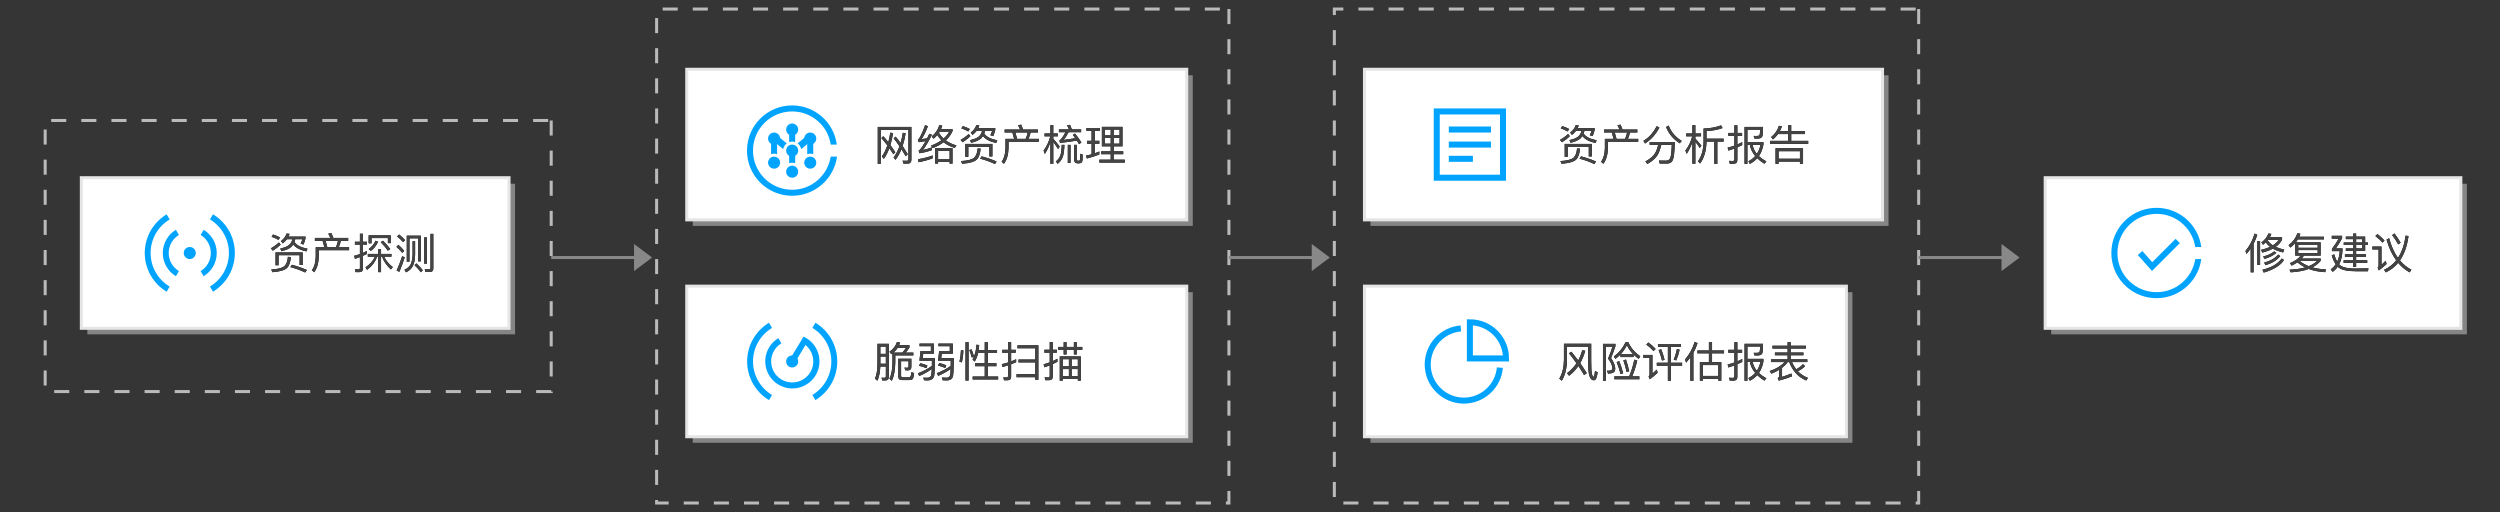 <?xml version="1.0" encoding="UTF-8"?>
<svg width="830px" height="170px" viewBox="0 0 830 170" version="1.1" xmlns="http://www.w3.org/2000/svg" xmlns:xlink="http://www.w3.org/1999/xlink">
    <rect x="0" y="0" width="830" height="170" fill="#333333" stroke="none"/>
    <!-- Generator: Sketch 54.1 (76490) - https://sketchapp.com -->
    <title>应用场景图-1</title>
    <desc>Created with Sketch.</desc>
    <g id="页面1" stroke="none" stroke-width="1" fill="none" fill-rule="evenodd">
        <g id="应用场景图-1">
            <polygon id="矩形" fill-opacity="0.01" fill="#FBFBFB" fill-rule="nonzero" points="0 0 830 0 830 170 0 170"></polygon>
            <path d="M183,40 L183,130 L15,130 L15,40 L183,40 Z" id="路径" stroke="#BABABA" stroke-dasharray="5"></path>
            <path d="M408,3 L408,167 L218,167 L218,3 L408,3 Z" id="路径复制" stroke="#BABABA" stroke-dasharray="5"></path>
            <path d="M637,3 L637,167 L443,167 L443,3 L637,3 Z" id="路径复制-2" stroke="#BABABA" stroke-dasharray="5"></path>
            <g id="编组-3" transform="translate(183, 81)">
                <polyline id="路径" stroke="#888888" points="0 4.5 15 4.5 15 4.5 30 4.5"></polyline>
                <polygon id="路径" fill="#888888" fill-rule="nonzero" points="27.5 9 33.5 4.5 27.5 0"></polygon>
            </g>
            <g id="编组-3复制" transform="translate(408, 81)">
                <polyline id="路径" stroke="#888888" points="0 4.5 15 4.5 15 4.5 30 4.5"></polyline>
                <polygon id="路径" fill="#888888" fill-rule="nonzero" points="27.5 9 33.5 4.5 27.5 0"></polygon>
            </g>
            <g id="编组-3复制-4" transform="translate(637, 81)">
                <polyline id="路径" stroke="#888888" points="0 4.5 15 4.5 15 4.5 30 4.5"></polyline>
                <polygon id="路径" fill="#888888" fill-rule="nonzero" points="27.5 9 33.5 4.5 27.5 0"></polygon>
            </g>
            <g id="ShadowBasicRect1" transform="translate(27, 59)" fill-rule="nonzero">
                <rect id="矩形" fill="#BBBBBB" opacity="0.6" x="2" y="2" width="142" height="50"></rect>
                <rect id="矩形" stroke="#E5E5E5" fill="#FFFFFF" x="0" y="0" width="142" height="50"></rect>
                <g id="编组" transform="translate(21, 12)">
                    <g id="图层_1" fill="#00A4FF">
                        <g id="编组">
                            <g id="_编组_">
                                <g id="_编组_2">
                                    <path d="M11.4,7 L10.4,5.29 C7.696,6.918 6.043,9.844 6.043,13 C6.043,16.156 7.696,19.082 10.4,20.71 L11.4,19 C9.294,17.734 8.006,15.457 8.006,13 C8.006,10.543 9.294,8.266 11.4,7 L11.4,7 Z M2,13 C2.004,8.435 4.403,4.206 8.32,1.86 L7.32,0.15 C2.814,2.864 0.058,7.74 0.058,13 C0.058,18.26 2.814,23.136 7.32,25.85 L8.32,24.14 C4.403,21.794 2.004,17.565 2,13 L2,13 Z M19.63,5.29 L18.6,7 C20.706,8.266 21.994,10.543 21.994,13 C21.994,15.457 20.706,17.734 18.6,19 L19.6,20.71 C22.304,19.082 23.957,16.156 23.957,13 C23.957,9.844 22.304,6.918 19.6,5.29 L19.63,5.29 Z M22.71,0.15 L21.71,1.86 C25.614,4.212 28.001,8.437 28.001,12.995 C28.001,17.553 25.614,21.778 21.71,24.13 L22.71,25.84 C27.216,23.126 29.972,18.25 29.972,12.99 C29.972,7.73 27.216,2.854 22.71,0.14 L22.71,0.15 Z M15,11 C13.895,11 13,11.895 13,13 C13,14.105 13.895,15 15,15 C16.105,15 17,14.105 17,13 C17,11.895 16.105,11 15,11 Z" id="_复合路径_"></path>
                                </g>
                            </g>
                        </g>
                    </g>
                    <g id="资产探测" transform="translate(41, 6)">
                        <g id="path-1-link" fill="#000000">
                            <path d="M1.652,0.856 C2.492,1.122 3.276,1.444 3.976,1.836 L3.444,2.648 C2.688,2.2 1.932,1.864 1.162,1.612 L1.652,0.856 Z M6.16,0.52 L7.154,0.646 C7.042,0.954 6.93,1.262 6.79,1.542 L12.432,1.542 L12.432,2.144 C12.264,2.83 12.04,3.516 11.76,4.188 L10.794,3.894 C11.032,3.46 11.228,2.97 11.396,2.424 L9.016,2.424 C8.96,2.76 8.876,3.068 8.764,3.348 C9.492,4.426 10.934,5.168 13.09,5.574 L12.726,6.47 C10.682,6.05 9.226,5.294 8.358,4.174 C8.19,4.426 8.008,4.664 7.798,4.888 C7.112,5.532 5.992,6.05 4.424,6.414 L4.046,5.518 C5.418,5.224 6.412,4.818 7.028,4.286 C7.532,3.824 7.882,3.208 8.05,2.424 L6.258,2.424 C5.866,2.928 5.404,3.39 4.872,3.81 L4.284,3.026 C5.208,2.354 5.824,1.514 6.16,0.52 Z M11.48,6.792 L11.48,10.95 L10.472,10.95 L10.472,7.73 L3.486,7.73 L3.486,11.062 L2.478,11.062 L2.478,6.792 L11.48,6.792 Z M6.58,8.262 L7.588,8.346 C7.392,10.124 6.972,11.314 6.314,11.93 C5.586,12.686 3.962,13.176 1.442,13.372 L1.05,12.476 C3.276,12.35 4.746,11.972 5.46,11.328 C6.09,10.726 6.468,9.704 6.58,8.262 Z M3.598,3.488 L4.186,4.174 C3.486,4.902 2.618,5.588 1.582,6.232 L0.91,5.448 C1.974,4.846 2.87,4.188 3.598,3.488 Z M7.91,10.908 C9.73,11.384 11.382,11.958 12.88,12.63 L12.334,13.47 C10.738,12.714 9.086,12.112 7.392,11.678 L7.91,10.908 Z M21.028,0.38 C21.252,0.856 21.476,1.402 21.686,2.004 L26.6,2.004 L26.6,2.97 L24.164,2.97 C23.996,3.712 23.772,4.426 23.478,5.098 L26.894,5.098 L26.894,6.064 L16.842,6.064 L16.842,8.136 C16.786,10.32 16.282,12.07 15.316,13.386 L14.546,12.7 C15.358,11.608 15.792,10.082 15.82,8.136 L15.82,5.098 L18.69,5.098 L18.102,2.97 L15.54,2.97 L15.54,2.004 L20.664,2.004 C20.468,1.472 20.23,0.996 19.978,0.562 L21.028,0.38 Z M19.684,5.098 L22.512,5.098 C22.82,4.426 23.058,3.712 23.198,2.97 L19.096,2.97 L19.684,5.098 Z M35.672,2.928 L36.526,3.264 C35.91,4.594 35.112,5.602 34.118,6.302 L33.39,5.672 C34.398,4.986 35.168,4.076 35.672,2.928 Z M38.15,2.914 C39.2,3.964 40.012,4.888 40.572,5.672 L39.76,6.232 C39.186,5.364 38.402,4.426 37.408,3.39 L38.15,2.914 Z M30.324,13.344 L29.05,13.344 L28.84,12.378 C29.232,12.42 29.61,12.448 29.974,12.448 C30.31,12.448 30.492,12.266 30.492,11.916 L30.492,8.36 C29.946,8.57 29.4,8.766 28.84,8.934 L28.588,7.926 C29.232,7.772 29.862,7.576 30.492,7.352 L30.492,4.216 L28.826,4.216 L28.826,3.25 L30.492,3.25 L30.492,0.604 L31.5,0.604 L31.5,3.25 L32.802,3.25 L32.802,4.216 L31.5,4.216 L31.5,6.946 C31.934,6.75 32.368,6.54 32.788,6.316 L32.788,7.324 C32.368,7.548 31.934,7.744 31.5,7.94 L31.5,12.168 C31.5,12.952 31.108,13.344 30.324,13.344 Z M40.726,1.122 L40.726,3.726 L39.774,3.726 L39.774,2.032 L34.342,2.032 L34.342,3.782 L33.39,3.782 L33.39,1.122 L40.726,1.122 Z M35.49,8.206 L33.11,8.206 L33.11,7.296 L36.54,7.296 L36.54,5.728 L37.506,5.728 L37.506,7.296 L40.964,7.296 L40.964,8.206 L38.542,8.206 C39.116,9.494 40.068,10.642 41.412,11.664 L40.782,12.462 C39.368,11.188 38.388,9.774 37.828,8.206 L37.506,8.206 L37.506,13.344 L36.54,13.344 L36.54,8.206 L36.218,8.206 C35.546,9.984 34.426,11.44 32.858,12.588 L32.354,11.734 C33.782,10.81 34.832,9.634 35.49,8.206 Z M43.512,0.856 C44.296,1.472 44.954,2.102 45.486,2.718 L44.828,3.39 C44.352,2.802 43.68,2.172 42.826,1.514 L43.512,0.856 Z M43.288,4.3 C44.044,4.972 44.688,5.63 45.206,6.302 L44.548,6.96 C44.072,6.33 43.428,5.658 42.602,4.944 L43.288,4.3 Z M44.52,8.066 L45.374,8.402 C44.842,10.11 44.24,11.72 43.596,13.232 L42.672,12.84 C43.372,11.286 43.988,9.69 44.52,8.066 Z M50.736,1.248 L50.736,9.788 L49.84,9.788 L49.84,2.116 L46.942,2.116 L46.942,9.872 L46.046,9.872 L46.046,1.248 L50.736,1.248 Z M49.238,10.446 C50.092,11.202 50.806,11.972 51.38,12.728 L50.708,13.4 C50.204,12.658 49.518,11.874 48.622,11.034 L49.238,10.446 Z M47.978,3.082 L48.818,3.082 L48.818,7.52 C48.79,9.116 48.538,10.39 48.062,11.342 C47.6,12.21 46.844,12.91 45.808,13.414 L45.276,12.574 C46.284,12.098 46.984,11.468 47.376,10.684 C47.74,9.872 47.95,8.822 47.978,7.52 L47.978,3.082 Z M53.76,13.288 L52.22,13.288 L52.01,12.35 C52.5,12.392 52.976,12.42 53.424,12.42 C53.746,12.42 53.914,12.224 53.914,11.86 L53.914,0.646 L54.866,0.646 L54.866,12.098 C54.866,12.882 54.488,13.288 53.76,13.288 Z M51.842,1.794 L52.724,1.794 L52.724,10.53 L51.842,10.53 L51.842,1.794 Z" id="path-1"></path>
                        </g>
                        <g id="path-1-link" fill="#444444">
                            <path d="M1.652,0.856 C2.492,1.122 3.276,1.444 3.976,1.836 L3.444,2.648 C2.688,2.2 1.932,1.864 1.162,1.612 L1.652,0.856 Z M6.16,0.52 L7.154,0.646 C7.042,0.954 6.93,1.262 6.79,1.542 L12.432,1.542 L12.432,2.144 C12.264,2.83 12.04,3.516 11.76,4.188 L10.794,3.894 C11.032,3.46 11.228,2.97 11.396,2.424 L9.016,2.424 C8.96,2.76 8.876,3.068 8.764,3.348 C9.492,4.426 10.934,5.168 13.09,5.574 L12.726,6.47 C10.682,6.05 9.226,5.294 8.358,4.174 C8.19,4.426 8.008,4.664 7.798,4.888 C7.112,5.532 5.992,6.05 4.424,6.414 L4.046,5.518 C5.418,5.224 6.412,4.818 7.028,4.286 C7.532,3.824 7.882,3.208 8.05,2.424 L6.258,2.424 C5.866,2.928 5.404,3.39 4.872,3.81 L4.284,3.026 C5.208,2.354 5.824,1.514 6.16,0.52 Z M11.48,6.792 L11.48,10.95 L10.472,10.95 L10.472,7.73 L3.486,7.73 L3.486,11.062 L2.478,11.062 L2.478,6.792 L11.48,6.792 Z M6.58,8.262 L7.588,8.346 C7.392,10.124 6.972,11.314 6.314,11.93 C5.586,12.686 3.962,13.176 1.442,13.372 L1.05,12.476 C3.276,12.35 4.746,11.972 5.46,11.328 C6.09,10.726 6.468,9.704 6.58,8.262 Z M3.598,3.488 L4.186,4.174 C3.486,4.902 2.618,5.588 1.582,6.232 L0.91,5.448 C1.974,4.846 2.87,4.188 3.598,3.488 Z M7.91,10.908 C9.73,11.384 11.382,11.958 12.88,12.63 L12.334,13.47 C10.738,12.714 9.086,12.112 7.392,11.678 L7.91,10.908 Z M21.028,0.38 C21.252,0.856 21.476,1.402 21.686,2.004 L26.6,2.004 L26.6,2.97 L24.164,2.97 C23.996,3.712 23.772,4.426 23.478,5.098 L26.894,5.098 L26.894,6.064 L16.842,6.064 L16.842,8.136 C16.786,10.32 16.282,12.07 15.316,13.386 L14.546,12.7 C15.358,11.608 15.792,10.082 15.82,8.136 L15.82,5.098 L18.69,5.098 L18.102,2.97 L15.54,2.97 L15.54,2.004 L20.664,2.004 C20.468,1.472 20.23,0.996 19.978,0.562 L21.028,0.38 Z M19.684,5.098 L22.512,5.098 C22.82,4.426 23.058,3.712 23.198,2.97 L19.096,2.97 L19.684,5.098 Z M35.672,2.928 L36.526,3.264 C35.91,4.594 35.112,5.602 34.118,6.302 L33.39,5.672 C34.398,4.986 35.168,4.076 35.672,2.928 Z M38.15,2.914 C39.2,3.964 40.012,4.888 40.572,5.672 L39.76,6.232 C39.186,5.364 38.402,4.426 37.408,3.39 L38.15,2.914 Z M30.324,13.344 L29.05,13.344 L28.84,12.378 C29.232,12.42 29.61,12.448 29.974,12.448 C30.31,12.448 30.492,12.266 30.492,11.916 L30.492,8.36 C29.946,8.57 29.4,8.766 28.84,8.934 L28.588,7.926 C29.232,7.772 29.862,7.576 30.492,7.352 L30.492,4.216 L28.826,4.216 L28.826,3.25 L30.492,3.25 L30.492,0.604 L31.5,0.604 L31.5,3.25 L32.802,3.25 L32.802,4.216 L31.5,4.216 L31.5,6.946 C31.934,6.75 32.368,6.54 32.788,6.316 L32.788,7.324 C32.368,7.548 31.934,7.744 31.5,7.94 L31.5,12.168 C31.5,12.952 31.108,13.344 30.324,13.344 Z M40.726,1.122 L40.726,3.726 L39.774,3.726 L39.774,2.032 L34.342,2.032 L34.342,3.782 L33.39,3.782 L33.39,1.122 L40.726,1.122 Z M35.49,8.206 L33.11,8.206 L33.11,7.296 L36.54,7.296 L36.54,5.728 L37.506,5.728 L37.506,7.296 L40.964,7.296 L40.964,8.206 L38.542,8.206 C39.116,9.494 40.068,10.642 41.412,11.664 L40.782,12.462 C39.368,11.188 38.388,9.774 37.828,8.206 L37.506,8.206 L37.506,13.344 L36.54,13.344 L36.54,8.206 L36.218,8.206 C35.546,9.984 34.426,11.44 32.858,12.588 L32.354,11.734 C33.782,10.81 34.832,9.634 35.49,8.206 Z M43.512,0.856 C44.296,1.472 44.954,2.102 45.486,2.718 L44.828,3.39 C44.352,2.802 43.68,2.172 42.826,1.514 L43.512,0.856 Z M43.288,4.3 C44.044,4.972 44.688,5.63 45.206,6.302 L44.548,6.96 C44.072,6.33 43.428,5.658 42.602,4.944 L43.288,4.3 Z M44.52,8.066 L45.374,8.402 C44.842,10.11 44.24,11.72 43.596,13.232 L42.672,12.84 C43.372,11.286 43.988,9.69 44.52,8.066 Z M50.736,1.248 L50.736,9.788 L49.84,9.788 L49.84,2.116 L46.942,2.116 L46.942,9.872 L46.046,9.872 L46.046,1.248 L50.736,1.248 Z M49.238,10.446 C50.092,11.202 50.806,11.972 51.38,12.728 L50.708,13.4 C50.204,12.658 49.518,11.874 48.622,11.034 L49.238,10.446 Z M47.978,3.082 L48.818,3.082 L48.818,7.52 C48.79,9.116 48.538,10.39 48.062,11.342 C47.6,12.21 46.844,12.91 45.808,13.414 L45.276,12.574 C46.284,12.098 46.984,11.468 47.376,10.684 C47.74,9.872 47.95,8.822 47.978,7.52 L47.978,3.082 Z M53.76,13.288 L52.22,13.288 L52.01,12.35 C52.5,12.392 52.976,12.42 53.424,12.42 C53.746,12.42 53.914,12.224 53.914,11.86 L53.914,0.646 L54.866,0.646 L54.866,12.098 C54.866,12.882 54.488,13.288 53.76,13.288 Z M51.842,1.794 L52.724,1.794 L52.724,10.53 L51.842,10.53 L51.842,1.794 Z" id="path-1"></path>
                        </g>
                    </g>
                </g>
            </g>
            <g id="ShadowBasicRect7" transform="translate(228, 95)" fill-rule="nonzero">
                <rect id="矩形" fill="#BBBBBB" opacity="0.6" x="2" y="2" width="166" height="50"></rect>
                <rect id="矩形" stroke="#E5E5E5" fill="#FFFFFF" x="0" y="0" width="166" height="50"></rect>
                <g id="编组" transform="translate(20, 10)">
                    <g id="脆弱性扫描" transform="translate(42, 8)">
                        <g id="path-2-link" fill="#000000">
                            <path d="M11.634,6.918 L9.156,6.918 L9.156,11.72 C9.156,12.084 9.338,12.266 9.73,12.266 L11.48,12.266 C11.928,12.266 12.208,12.154 12.306,11.944 C12.418,11.706 12.516,11.244 12.572,10.558 L13.482,10.852 C13.384,11.944 13.216,12.602 12.978,12.854 C12.754,13.064 12.348,13.176 11.732,13.176 L9.366,13.176 C8.61,13.176 8.232,12.798 8.232,12.042 L8.232,6.092 L12.572,6.092 L12.572,8.85 C12.558,9.564 12.18,9.942 11.438,9.97 C11.13,9.97 10.822,9.956 10.542,9.928 L10.29,9.032 C10.584,9.074 10.85,9.102 11.102,9.102 C11.452,9.102 11.634,8.92 11.634,8.57 L11.634,6.918 Z M7.798,0.548 L8.834,0.73 C8.722,1.038 8.61,1.318 8.498,1.598 L11.942,1.598 L11.942,2.34 C11.522,3.012 11.116,3.586 10.696,4.062 L13.23,4.062 L13.23,4.986 L7.238,4.986 L7.238,7.31 C7.196,9.858 6.818,11.902 6.09,13.442 L5.292,12.728 C5.936,11.44 6.272,9.634 6.3,7.31 L6.3,4.342 C6.174,4.426 6.048,4.51 5.936,4.594 L5.278,3.782 C6.51,2.97 7.35,1.892 7.798,0.548 Z M6.65,4.062 L9.59,4.062 C9.996,3.6 10.402,3.068 10.794,2.48 L8.036,2.48 C7.644,3.082 7.182,3.614 6.65,4.062 Z M2.282,5.378 L2.282,7.758 L4.102,7.758 L4.102,5.378 L2.282,5.378 Z M4.102,4.482 L4.102,2.074 L2.282,2.074 L2.282,4.482 L4.102,4.482 Z M2.268,8.682 C2.184,10.6 1.848,12.182 1.288,13.414 L0.504,12.714 C1.036,11.454 1.302,9.83 1.316,7.87 L1.316,1.136 L5.082,1.136 L5.082,12.21 C5.082,12.938 4.676,13.316 3.864,13.316 L2.912,13.316 L2.674,12.378 C2.996,12.406 3.29,12.434 3.556,12.434 C3.92,12.434 4.102,12.238 4.102,11.86 L4.102,8.682 L2.268,8.682 Z M19.376,8.486 C19.376,7.954 19.39,7.366 19.39,6.736 L15.246,6.736 L15.61,3.53 L19.054,3.53 L19.054,1.934 L15.288,1.934 L15.288,1.066 L20.062,1.066 L20.062,4.412 L16.52,4.412 L16.324,5.882 L20.398,5.882 C20.398,8.822 20.314,10.768 20.16,11.706 C19.978,12.714 19.264,13.246 18.004,13.302 C17.612,13.302 17.206,13.274 16.786,13.246 L16.548,12.364 C16.968,12.392 17.388,12.42 17.808,12.42 C18.62,12.42 19.082,12.056 19.222,11.342 C19.278,10.95 19.32,10.334 19.348,9.508 C18.172,10.376 16.772,11.146 15.176,11.846 L14.77,10.922 C16.534,10.25 18.074,9.438 19.376,8.486 Z M15.526,7.59 C16.352,7.758 17.15,8.024 17.906,8.36 L17.57,9.242 C16.772,8.892 15.946,8.626 15.092,8.43 L15.526,7.59 Z M25.634,8.472 C25.634,7.94 25.648,7.352 25.648,6.736 L21.42,6.736 L21.798,3.53 L25.326,3.53 L25.326,1.934 L21.546,1.934 L21.546,1.066 L26.334,1.066 L26.334,4.412 L22.694,4.412 L22.484,5.882 L26.656,5.882 C26.656,8.822 26.572,10.768 26.432,11.706 C26.264,12.714 25.578,13.246 24.402,13.302 C23.94,13.302 23.464,13.288 22.988,13.26 L22.736,12.336 C23.212,12.378 23.702,12.406 24.192,12.406 C24.934,12.406 25.368,12.042 25.494,11.342 C25.55,10.936 25.578,10.32 25.606,9.494 C24.43,10.348 23.044,11.118 21.462,11.804 L21.056,10.88 C22.82,10.208 24.346,9.41 25.634,8.472 Z M21.84,7.534 C22.652,7.702 23.422,7.954 24.178,8.29 L23.814,9.172 C23.044,8.836 22.246,8.57 21.406,8.374 L21.84,7.534 Z M29.036,3.264 L29.834,3.32 C29.806,4.72 29.638,6.064 29.358,7.324 L28.532,7.086 C28.826,5.882 28.994,4.608 29.036,3.264 Z M32.55,2.97 C32.858,3.656 33.124,4.44 33.362,5.336 C33.838,4.118 34.118,2.816 34.188,1.43 L35.098,1.556 C35.07,2.144 35.014,2.704 34.93,3.236 L36.932,3.236 L36.932,0.618 L37.968,0.618 L37.968,3.236 L41.02,3.236 L41.02,4.202 L37.968,4.202 L37.968,7.59 L40.81,7.59 L40.81,8.584 L37.968,8.584 L37.968,12 L41.384,12 L41.384,12.98 L32.928,12.98 L32.928,12 L36.932,12 L36.932,8.584 L33.726,8.584 L33.726,7.59 L36.932,7.59 L36.932,4.202 L34.748,4.202 C34.496,5.224 34.118,6.176 33.628,7.044 L32.886,6.372 C33.04,6.064 33.18,5.77 33.306,5.49 L32.606,5.672 C32.396,4.818 32.13,3.992 31.808,3.208 L32.55,2.97 Z M30.548,0.604 L31.57,0.604 L31.57,13.344 L30.548,13.344 L30.548,0.604 Z M47.796,1.654 L54.74,1.654 L54.74,13.092 L53.718,13.092 L53.718,12.238 L47.488,12.238 L47.488,11.244 L53.718,11.244 L53.718,7.324 L48.146,7.324 L48.146,6.358 L53.718,6.358 L53.718,2.634 L47.796,2.634 L47.796,1.654 Z M47.362,6.26 L47.362,7.254 C46.802,7.506 46.256,7.73 45.696,7.94 L45.696,12.042 C45.696,12.84 45.29,13.246 44.506,13.246 L43.33,13.246 L43.106,12.266 C43.47,12.294 43.82,12.322 44.156,12.322 C44.492,12.322 44.674,12.14 44.674,11.79 L44.674,8.304 C44.058,8.5 43.456,8.682 42.84,8.85 L42.602,7.898 C43.302,7.744 44.002,7.562 44.674,7.338 L44.674,4.104 L42.77,4.104 L42.77,3.138 L44.674,3.138 L44.674,0.576 L45.696,0.576 L45.696,3.138 L47.222,3.138 L47.222,4.104 L45.696,4.104 L45.696,6.988 C46.256,6.764 46.816,6.526 47.362,6.26 Z M68.824,5.322 L68.824,13.372 L67.844,13.372 L67.844,12.784 L62.818,12.784 L62.818,13.372 L61.838,13.372 L61.838,5.322 L68.824,5.322 Z M62.818,11.846 L64.876,11.846 L64.876,9.536 L62.818,9.536 L62.818,11.846 Z M65.8,11.846 L67.844,11.846 L67.844,9.536 L65.8,9.536 L65.8,11.846 Z M62.818,8.626 L64.876,8.626 L64.876,6.26 L62.818,6.26 L62.818,8.626 Z M65.8,6.26 L65.8,8.626 L67.844,8.626 L67.844,6.26 L65.8,6.26 Z M58.324,13.218 L57.036,13.218 L56.826,12.252 C57.218,12.294 57.61,12.322 57.974,12.322 C58.324,12.322 58.506,12.126 58.506,11.762 L58.506,8.318 C57.918,8.542 57.316,8.752 56.728,8.948 L56.476,7.94 C57.162,7.758 57.834,7.548 58.506,7.296 L58.506,4.09 L56.742,4.09 L56.742,3.11 L58.506,3.11 L58.506,0.548 L59.514,0.548 L59.514,3.11 L60.872,3.11 L60.872,4.09 L59.514,4.09 L59.514,6.89 C60.046,6.652 60.564,6.386 61.068,6.106 L61.068,7.114 C60.55,7.394 60.032,7.646 59.514,7.884 L59.514,12.014 C59.514,12.812 59.108,13.218 58.324,13.218 Z M63.14,0.59 L64.092,0.59 L64.092,2.186 L66.528,2.186 L66.528,0.59 L67.48,0.59 L67.48,2.186 L69.328,2.186 L69.328,3.124 L67.48,3.124 L67.48,4.692 L66.528,4.692 L66.528,3.124 L64.092,3.124 L64.092,4.678 L63.14,4.678 L63.14,3.124 L61.292,3.124 L61.292,2.186 L63.14,2.186 L63.14,0.59 Z" id="path-2"></path>
                        </g>
                        <g id="path-2-link" fill="#444444">
                            <path d="M11.634,6.918 L9.156,6.918 L9.156,11.72 C9.156,12.084 9.338,12.266 9.73,12.266 L11.48,12.266 C11.928,12.266 12.208,12.154 12.306,11.944 C12.418,11.706 12.516,11.244 12.572,10.558 L13.482,10.852 C13.384,11.944 13.216,12.602 12.978,12.854 C12.754,13.064 12.348,13.176 11.732,13.176 L9.366,13.176 C8.61,13.176 8.232,12.798 8.232,12.042 L8.232,6.092 L12.572,6.092 L12.572,8.85 C12.558,9.564 12.18,9.942 11.438,9.97 C11.13,9.97 10.822,9.956 10.542,9.928 L10.29,9.032 C10.584,9.074 10.85,9.102 11.102,9.102 C11.452,9.102 11.634,8.92 11.634,8.57 L11.634,6.918 Z M7.798,0.548 L8.834,0.73 C8.722,1.038 8.61,1.318 8.498,1.598 L11.942,1.598 L11.942,2.34 C11.522,3.012 11.116,3.586 10.696,4.062 L13.23,4.062 L13.23,4.986 L7.238,4.986 L7.238,7.31 C7.196,9.858 6.818,11.902 6.09,13.442 L5.292,12.728 C5.936,11.44 6.272,9.634 6.3,7.31 L6.3,4.342 C6.174,4.426 6.048,4.51 5.936,4.594 L5.278,3.782 C6.51,2.97 7.35,1.892 7.798,0.548 Z M6.65,4.062 L9.59,4.062 C9.996,3.6 10.402,3.068 10.794,2.48 L8.036,2.48 C7.644,3.082 7.182,3.614 6.65,4.062 Z M2.282,5.378 L2.282,7.758 L4.102,7.758 L4.102,5.378 L2.282,5.378 Z M4.102,4.482 L4.102,2.074 L2.282,2.074 L2.282,4.482 L4.102,4.482 Z M2.268,8.682 C2.184,10.6 1.848,12.182 1.288,13.414 L0.504,12.714 C1.036,11.454 1.302,9.83 1.316,7.87 L1.316,1.136 L5.082,1.136 L5.082,12.21 C5.082,12.938 4.676,13.316 3.864,13.316 L2.912,13.316 L2.674,12.378 C2.996,12.406 3.29,12.434 3.556,12.434 C3.92,12.434 4.102,12.238 4.102,11.86 L4.102,8.682 L2.268,8.682 Z M19.376,8.486 C19.376,7.954 19.39,7.366 19.39,6.736 L15.246,6.736 L15.61,3.53 L19.054,3.53 L19.054,1.934 L15.288,1.934 L15.288,1.066 L20.062,1.066 L20.062,4.412 L16.52,4.412 L16.324,5.882 L20.398,5.882 C20.398,8.822 20.314,10.768 20.16,11.706 C19.978,12.714 19.264,13.246 18.004,13.302 C17.612,13.302 17.206,13.274 16.786,13.246 L16.548,12.364 C16.968,12.392 17.388,12.42 17.808,12.42 C18.62,12.42 19.082,12.056 19.222,11.342 C19.278,10.95 19.32,10.334 19.348,9.508 C18.172,10.376 16.772,11.146 15.176,11.846 L14.77,10.922 C16.534,10.25 18.074,9.438 19.376,8.486 Z M15.526,7.59 C16.352,7.758 17.15,8.024 17.906,8.36 L17.57,9.242 C16.772,8.892 15.946,8.626 15.092,8.43 L15.526,7.59 Z M25.634,8.472 C25.634,7.94 25.648,7.352 25.648,6.736 L21.42,6.736 L21.798,3.53 L25.326,3.53 L25.326,1.934 L21.546,1.934 L21.546,1.066 L26.334,1.066 L26.334,4.412 L22.694,4.412 L22.484,5.882 L26.656,5.882 C26.656,8.822 26.572,10.768 26.432,11.706 C26.264,12.714 25.578,13.246 24.402,13.302 C23.94,13.302 23.464,13.288 22.988,13.26 L22.736,12.336 C23.212,12.378 23.702,12.406 24.192,12.406 C24.934,12.406 25.368,12.042 25.494,11.342 C25.55,10.936 25.578,10.32 25.606,9.494 C24.43,10.348 23.044,11.118 21.462,11.804 L21.056,10.88 C22.82,10.208 24.346,9.41 25.634,8.472 Z M21.84,7.534 C22.652,7.702 23.422,7.954 24.178,8.29 L23.814,9.172 C23.044,8.836 22.246,8.57 21.406,8.374 L21.84,7.534 Z M29.036,3.264 L29.834,3.32 C29.806,4.72 29.638,6.064 29.358,7.324 L28.532,7.086 C28.826,5.882 28.994,4.608 29.036,3.264 Z M32.55,2.97 C32.858,3.656 33.124,4.44 33.362,5.336 C33.838,4.118 34.118,2.816 34.188,1.43 L35.098,1.556 C35.07,2.144 35.014,2.704 34.93,3.236 L36.932,3.236 L36.932,0.618 L37.968,0.618 L37.968,3.236 L41.02,3.236 L41.02,4.202 L37.968,4.202 L37.968,7.59 L40.81,7.59 L40.81,8.584 L37.968,8.584 L37.968,12 L41.384,12 L41.384,12.98 L32.928,12.98 L32.928,12 L36.932,12 L36.932,8.584 L33.726,8.584 L33.726,7.59 L36.932,7.59 L36.932,4.202 L34.748,4.202 C34.496,5.224 34.118,6.176 33.628,7.044 L32.886,6.372 C33.04,6.064 33.18,5.77 33.306,5.49 L32.606,5.672 C32.396,4.818 32.13,3.992 31.808,3.208 L32.55,2.97 Z M30.548,0.604 L31.57,0.604 L31.57,13.344 L30.548,13.344 L30.548,0.604 Z M47.796,1.654 L54.74,1.654 L54.74,13.092 L53.718,13.092 L53.718,12.238 L47.488,12.238 L47.488,11.244 L53.718,11.244 L53.718,7.324 L48.146,7.324 L48.146,6.358 L53.718,6.358 L53.718,2.634 L47.796,2.634 L47.796,1.654 Z M47.362,6.26 L47.362,7.254 C46.802,7.506 46.256,7.73 45.696,7.94 L45.696,12.042 C45.696,12.84 45.29,13.246 44.506,13.246 L43.33,13.246 L43.106,12.266 C43.47,12.294 43.82,12.322 44.156,12.322 C44.492,12.322 44.674,12.14 44.674,11.79 L44.674,8.304 C44.058,8.5 43.456,8.682 42.84,8.85 L42.602,7.898 C43.302,7.744 44.002,7.562 44.674,7.338 L44.674,4.104 L42.77,4.104 L42.77,3.138 L44.674,3.138 L44.674,0.576 L45.696,0.576 L45.696,3.138 L47.222,3.138 L47.222,4.104 L45.696,4.104 L45.696,6.988 C46.256,6.764 46.816,6.526 47.362,6.26 Z M68.824,5.322 L68.824,13.372 L67.844,13.372 L67.844,12.784 L62.818,12.784 L62.818,13.372 L61.838,13.372 L61.838,5.322 L68.824,5.322 Z M62.818,11.846 L64.876,11.846 L64.876,9.536 L62.818,9.536 L62.818,11.846 Z M65.8,11.846 L67.844,11.846 L67.844,9.536 L65.8,9.536 L65.8,11.846 Z M62.818,8.626 L64.876,8.626 L64.876,6.26 L62.818,6.26 L62.818,8.626 Z M65.8,6.26 L65.8,8.626 L67.844,8.626 L67.844,6.26 L65.8,6.26 Z M58.324,13.218 L57.036,13.218 L56.826,12.252 C57.218,12.294 57.61,12.322 57.974,12.322 C58.324,12.322 58.506,12.126 58.506,11.762 L58.506,8.318 C57.918,8.542 57.316,8.752 56.728,8.948 L56.476,7.94 C57.162,7.758 57.834,7.548 58.506,7.296 L58.506,4.09 L56.742,4.09 L56.742,3.11 L58.506,3.11 L58.506,0.548 L59.514,0.548 L59.514,3.11 L60.872,3.11 L60.872,4.09 L59.514,4.09 L59.514,6.89 C60.046,6.652 60.564,6.386 61.068,6.106 L61.068,7.114 C60.55,7.394 60.032,7.646 59.514,7.884 L59.514,12.014 C59.514,12.812 59.108,13.218 58.324,13.218 Z M63.14,0.59 L64.092,0.59 L64.092,2.186 L66.528,2.186 L66.528,0.59 L67.48,0.59 L67.48,2.186 L69.328,2.186 L69.328,3.124 L67.48,3.124 L67.48,4.692 L66.528,4.692 L66.528,3.124 L64.092,3.124 L64.092,4.678 L63.14,4.678 L63.14,3.124 L61.292,3.124 L61.292,2.186 L63.14,2.186 L63.14,0.59 Z" id="path-2"></path>
                        </g>
                    </g>
                    <g id="图层_1" fill="#00A4FF">
                        <g id="_编组_">
                            <g id="_编组_2">
                                <path d="M15,5.55111512e-17 L14.63,5.55111512e-17 L15.4,5.55111512e-17 L15,5.55111512e-17 Z M2,15 C2.006,10.44 4.4,6.217 8.31,3.87 L7.31,2.15 C2.804,4.864 0.048,9.74 0.048,15 C0.048,20.26 2.804,25.136 7.31,27.85 L8.31,26.14 C4.397,23.792 2.002,19.563 2,15 Z M22.71,2.15 L21.71,3.86 C25.614,6.212 28.001,10.437 28.001,14.995 C28.001,19.553 25.614,23.778 21.71,26.13 L22.71,27.84 C27.216,25.126 29.972,20.25 29.972,14.99 C29.972,9.73 27.216,4.854 22.71,2.14 L22.71,2.15 Z M18.71,6.82 L17.71,8.54 L17.71,8.54 L15,13 L15,13 C13.895,13 13,13.895 13,15 C13,16.105 13.895,17 15,17 C16.105,17 17,16.105 17,15 C17.002,14.65 16.913,14.305 16.74,14 L19.42,9.54 C21.797,11.461 22.652,14.703 21.533,17.547 C20.414,20.391 17.579,22.18 14.531,21.967 C11.482,21.753 8.924,19.586 8.212,16.614 C7.5,13.642 8.799,10.552 11.42,8.98 L10.42,7.26 C6.876,9.396 5.245,13.673 6.467,17.626 C7.689,21.58 11.449,24.19 15.58,23.954 C19.711,23.717 23.149,20.694 23.911,16.627 C24.674,12.56 22.565,8.497 18.8,6.78 L18.71,6.82 Z" id="_复合路径_"></path>
                            </g>
                        </g>
                    </g>
                </g>
            </g>
            <g id="ShadowBasicRect10" transform="translate(453, 23)">
                <rect id="矩形" fill="#BBBBBB" fill-rule="nonzero" opacity="0.6" x="2" y="2" width="172" height="50"></rect>
                <rect id="矩形" stroke="#E5E5E5" fill="#FFFFFF" fill-rule="nonzero" x="0" y="0" width="172" height="50"></rect>
                <g id="资产分析报告" transform="translate(64, 18)" fill-rule="nonzero">
                    <g id="path-3-link" fill="#000000">
                        <path d="M1.652,0.856 C2.492,1.122 3.276,1.444 3.976,1.836 L3.444,2.648 C2.688,2.2 1.932,1.864 1.162,1.612 L1.652,0.856 Z M6.16,0.52 L7.154,0.646 C7.042,0.954 6.93,1.262 6.79,1.542 L12.432,1.542 L12.432,2.144 C12.264,2.83 12.04,3.516 11.76,4.188 L10.794,3.894 C11.032,3.46 11.228,2.97 11.396,2.424 L9.016,2.424 C8.96,2.76 8.876,3.068 8.764,3.348 C9.492,4.426 10.934,5.168 13.09,5.574 L12.726,6.47 C10.682,6.05 9.226,5.294 8.358,4.174 C8.19,4.426 8.008,4.664 7.798,4.888 C7.112,5.532 5.992,6.05 4.424,6.414 L4.046,5.518 C5.418,5.224 6.412,4.818 7.028,4.286 C7.532,3.824 7.882,3.208 8.05,2.424 L6.258,2.424 C5.866,2.928 5.404,3.39 4.872,3.81 L4.284,3.026 C5.208,2.354 5.824,1.514 6.16,0.52 Z M11.48,6.792 L11.48,10.95 L10.472,10.95 L10.472,7.73 L3.486,7.73 L3.486,11.062 L2.478,11.062 L2.478,6.792 L11.48,6.792 Z M6.58,8.262 L7.588,8.346 C7.392,10.124 6.972,11.314 6.314,11.93 C5.586,12.686 3.962,13.176 1.442,13.372 L1.05,12.476 C3.276,12.35 4.746,11.972 5.46,11.328 C6.09,10.726 6.468,9.704 6.58,8.262 Z M3.598,3.488 L4.186,4.174 C3.486,4.902 2.618,5.588 1.582,6.232 L0.91,5.448 C1.974,4.846 2.87,4.188 3.598,3.488 Z M7.91,10.908 C9.73,11.384 11.382,11.958 12.88,12.63 L12.334,13.47 C10.738,12.714 9.086,12.112 7.392,11.678 L7.91,10.908 Z M21.028,0.38 C21.252,0.856 21.476,1.402 21.686,2.004 L26.6,2.004 L26.6,2.97 L24.164,2.97 C23.996,3.712 23.772,4.426 23.478,5.098 L26.894,5.098 L26.894,6.064 L16.842,6.064 L16.842,8.136 C16.786,10.32 16.282,12.07 15.316,13.386 L14.546,12.7 C15.358,11.608 15.792,10.082 15.82,8.136 L15.82,5.098 L18.69,5.098 L18.102,2.97 L15.54,2.97 L15.54,2.004 L20.664,2.004 C20.468,1.472 20.23,0.996 19.978,0.562 L21.028,0.38 Z M19.684,5.098 L22.512,5.098 C22.82,4.426 23.058,3.712 23.198,2.97 L19.096,2.97 L19.684,5.098 Z M33.054,0.856 L33.936,1.388 C33.278,2.55 32.62,3.502 31.962,4.244 C31.262,5.056 30.324,5.854 29.162,6.638 L28.616,5.756 C29.568,5.21 30.436,4.496 31.206,3.614 C31.878,2.83 32.494,1.92 33.054,0.856 Z M33.516,7.1 L30.688,7.1 L30.688,6.134 L39.046,6.134 C39.004,7.884 38.92,9.298 38.78,10.376 C38.64,11.44 38.416,12.196 38.094,12.616 C37.786,13.022 37.282,13.246 36.582,13.288 L34.034,13.288 L33.754,12.294 C34.566,12.322 35.336,12.336 36.064,12.336 C36.82,12.336 37.31,12.014 37.548,11.37 C37.8,10.698 37.954,9.284 38.024,7.1 L34.538,7.1 C34.202,8.626 33.74,9.844 33.138,10.74 C32.424,11.748 31.346,12.644 29.918,13.442 L29.274,12.602 C30.562,11.902 31.542,11.132 32.2,10.292 C32.788,9.48 33.222,8.416 33.516,7.1 Z M37.002,0.674 C37.814,2.83 39.256,4.538 41.342,5.784 L40.67,6.582 C38.5,5.182 36.988,3.376 36.134,1.164 L37.002,0.674 Z M45.864,6.078 L45.864,13.358 L44.87,13.358 L44.87,6.204 C44.394,7.632 43.764,8.92 42.98,10.082 L42.546,8.99 C43.61,7.618 44.366,6.036 44.814,4.272 L42.826,4.272 L42.826,3.306 L44.87,3.306 L44.87,0.562 L45.864,0.562 L45.864,3.306 L47.754,3.306 L47.754,4.272 L45.864,4.272 L45.864,5.028 C46.522,5.714 47.194,6.484 47.88,7.352 L47.334,8.15 C46.774,7.282 46.284,6.596 45.864,6.078 Z M54.39,0.618 L54.894,1.514 C53.298,2.088 51.52,2.424 49.56,2.522 L49.56,5.042 L55.244,5.042 L55.244,6.008 L53.158,6.008 L53.158,13.372 L52.15,13.372 L52.15,6.008 L49.56,6.008 L49.56,6.162 C49.462,9.144 48.748,11.524 47.432,13.288 L46.718,12.546 C47.866,11.006 48.496,8.878 48.58,6.162 L48.58,1.668 C50.736,1.612 52.668,1.262 54.39,0.618 Z M61.418,6.19 L61.418,7.184 C60.886,7.45 60.354,7.702 59.808,7.926 L59.808,12.098 C59.808,12.938 59.402,13.358 58.59,13.358 L57.288,13.358 L57.064,12.392 C57.47,12.434 57.862,12.462 58.24,12.462 C58.618,12.462 58.814,12.252 58.814,11.86 L58.814,8.332 C58.17,8.57 57.498,8.794 56.826,9.004 L56.574,8.01 C57.344,7.828 58.086,7.604 58.814,7.352 L58.814,4.104 L56.784,4.104 L56.784,3.138 L58.814,3.138 L58.814,0.604 L59.808,0.604 L59.808,3.138 L61.376,3.138 L61.376,4.104 L59.808,4.104 L59.808,6.96 C60.354,6.722 60.886,6.47 61.418,6.19 Z M63.14,7.072 L63.14,13.4 L62.188,13.4 L62.188,1.136 L68.334,1.136 C68.334,2.69 68.25,3.726 68.096,4.244 C67.928,4.748 67.396,5.014 66.5,5.014 L65.492,5.014 L65.212,4.132 C65.436,4.132 65.702,4.146 66.038,4.146 C66.374,4.146 66.64,4.118 66.808,4.09 C66.962,4.034 67.088,3.936 67.186,3.768 C67.284,3.502 67.34,2.928 67.368,2.06 L63.14,2.06 L63.14,6.148 L68.46,6.148 L68.46,7.016 C68.18,8.5 67.69,9.774 66.962,10.824 C67.634,11.468 68.46,12.056 69.44,12.602 L68.768,13.372 C67.844,12.784 67.046,12.182 66.402,11.538 C65.73,12.308 64.904,12.938 63.952,13.414 L63.462,12.532 C64.358,12.084 65.114,11.51 65.73,10.81 C64.764,9.662 64.176,8.416 63.952,7.072 L63.14,7.072 Z M64.862,7.072 C65.058,8.164 65.52,9.172 66.276,10.082 C66.836,9.228 67.242,8.22 67.494,7.072 L64.862,7.072 Z M81.606,8.234 L81.606,13.386 L80.584,13.386 L80.584,12.644 L73.5,12.644 L73.5,13.386 L72.478,13.386 L72.478,8.234 L81.606,8.234 Z M73.5,11.692 L80.584,11.692 L80.584,9.2 L73.5,9.2 L73.5,11.692 Z M73.318,3.502 C72.842,4.146 72.282,4.748 71.624,5.294 L71.022,4.496 C72.282,3.488 73.15,2.242 73.598,0.772 L74.606,0.884 C74.424,1.472 74.2,2.018 73.92,2.536 L76.664,2.536 L76.664,0.548 L77.686,0.548 L77.686,2.536 L82.264,2.536 L82.264,3.502 L77.686,3.502 L77.686,5.77 L83.328,5.77 L83.328,6.764 L70.672,6.764 L70.672,5.77 L76.664,5.77 L76.664,3.502 L73.318,3.502 Z" id="path-3"></path>
                    </g>
                    <g id="path-3-link" fill="#444444">
                        <path d="M1.652,0.856 C2.492,1.122 3.276,1.444 3.976,1.836 L3.444,2.648 C2.688,2.2 1.932,1.864 1.162,1.612 L1.652,0.856 Z M6.16,0.52 L7.154,0.646 C7.042,0.954 6.93,1.262 6.79,1.542 L12.432,1.542 L12.432,2.144 C12.264,2.83 12.04,3.516 11.76,4.188 L10.794,3.894 C11.032,3.46 11.228,2.97 11.396,2.424 L9.016,2.424 C8.96,2.76 8.876,3.068 8.764,3.348 C9.492,4.426 10.934,5.168 13.09,5.574 L12.726,6.47 C10.682,6.05 9.226,5.294 8.358,4.174 C8.19,4.426 8.008,4.664 7.798,4.888 C7.112,5.532 5.992,6.05 4.424,6.414 L4.046,5.518 C5.418,5.224 6.412,4.818 7.028,4.286 C7.532,3.824 7.882,3.208 8.05,2.424 L6.258,2.424 C5.866,2.928 5.404,3.39 4.872,3.81 L4.284,3.026 C5.208,2.354 5.824,1.514 6.16,0.52 Z M11.48,6.792 L11.48,10.95 L10.472,10.95 L10.472,7.73 L3.486,7.73 L3.486,11.062 L2.478,11.062 L2.478,6.792 L11.48,6.792 Z M6.58,8.262 L7.588,8.346 C7.392,10.124 6.972,11.314 6.314,11.93 C5.586,12.686 3.962,13.176 1.442,13.372 L1.05,12.476 C3.276,12.35 4.746,11.972 5.46,11.328 C6.09,10.726 6.468,9.704 6.58,8.262 Z M3.598,3.488 L4.186,4.174 C3.486,4.902 2.618,5.588 1.582,6.232 L0.91,5.448 C1.974,4.846 2.87,4.188 3.598,3.488 Z M7.91,10.908 C9.73,11.384 11.382,11.958 12.88,12.63 L12.334,13.47 C10.738,12.714 9.086,12.112 7.392,11.678 L7.91,10.908 Z M21.028,0.38 C21.252,0.856 21.476,1.402 21.686,2.004 L26.6,2.004 L26.6,2.97 L24.164,2.97 C23.996,3.712 23.772,4.426 23.478,5.098 L26.894,5.098 L26.894,6.064 L16.842,6.064 L16.842,8.136 C16.786,10.32 16.282,12.07 15.316,13.386 L14.546,12.7 C15.358,11.608 15.792,10.082 15.82,8.136 L15.82,5.098 L18.69,5.098 L18.102,2.97 L15.54,2.97 L15.54,2.004 L20.664,2.004 C20.468,1.472 20.23,0.996 19.978,0.562 L21.028,0.38 Z M19.684,5.098 L22.512,5.098 C22.82,4.426 23.058,3.712 23.198,2.97 L19.096,2.97 L19.684,5.098 Z M33.054,0.856 L33.936,1.388 C33.278,2.55 32.62,3.502 31.962,4.244 C31.262,5.056 30.324,5.854 29.162,6.638 L28.616,5.756 C29.568,5.21 30.436,4.496 31.206,3.614 C31.878,2.83 32.494,1.92 33.054,0.856 Z M33.516,7.1 L30.688,7.1 L30.688,6.134 L39.046,6.134 C39.004,7.884 38.92,9.298 38.78,10.376 C38.64,11.44 38.416,12.196 38.094,12.616 C37.786,13.022 37.282,13.246 36.582,13.288 L34.034,13.288 L33.754,12.294 C34.566,12.322 35.336,12.336 36.064,12.336 C36.82,12.336 37.31,12.014 37.548,11.37 C37.8,10.698 37.954,9.284 38.024,7.1 L34.538,7.1 C34.202,8.626 33.74,9.844 33.138,10.74 C32.424,11.748 31.346,12.644 29.918,13.442 L29.274,12.602 C30.562,11.902 31.542,11.132 32.2,10.292 C32.788,9.48 33.222,8.416 33.516,7.1 Z M37.002,0.674 C37.814,2.83 39.256,4.538 41.342,5.784 L40.67,6.582 C38.5,5.182 36.988,3.376 36.134,1.164 L37.002,0.674 Z M45.864,6.078 L45.864,13.358 L44.87,13.358 L44.87,6.204 C44.394,7.632 43.764,8.92 42.98,10.082 L42.546,8.99 C43.61,7.618 44.366,6.036 44.814,4.272 L42.826,4.272 L42.826,3.306 L44.87,3.306 L44.87,0.562 L45.864,0.562 L45.864,3.306 L47.754,3.306 L47.754,4.272 L45.864,4.272 L45.864,5.028 C46.522,5.714 47.194,6.484 47.88,7.352 L47.334,8.15 C46.774,7.282 46.284,6.596 45.864,6.078 Z M54.39,0.618 L54.894,1.514 C53.298,2.088 51.52,2.424 49.56,2.522 L49.56,5.042 L55.244,5.042 L55.244,6.008 L53.158,6.008 L53.158,13.372 L52.15,13.372 L52.15,6.008 L49.56,6.008 L49.56,6.162 C49.462,9.144 48.748,11.524 47.432,13.288 L46.718,12.546 C47.866,11.006 48.496,8.878 48.58,6.162 L48.58,1.668 C50.736,1.612 52.668,1.262 54.39,0.618 Z M61.418,6.19 L61.418,7.184 C60.886,7.45 60.354,7.702 59.808,7.926 L59.808,12.098 C59.808,12.938 59.402,13.358 58.59,13.358 L57.288,13.358 L57.064,12.392 C57.47,12.434 57.862,12.462 58.24,12.462 C58.618,12.462 58.814,12.252 58.814,11.86 L58.814,8.332 C58.17,8.57 57.498,8.794 56.826,9.004 L56.574,8.01 C57.344,7.828 58.086,7.604 58.814,7.352 L58.814,4.104 L56.784,4.104 L56.784,3.138 L58.814,3.138 L58.814,0.604 L59.808,0.604 L59.808,3.138 L61.376,3.138 L61.376,4.104 L59.808,4.104 L59.808,6.96 C60.354,6.722 60.886,6.47 61.418,6.19 Z M63.14,7.072 L63.14,13.4 L62.188,13.4 L62.188,1.136 L68.334,1.136 C68.334,2.69 68.25,3.726 68.096,4.244 C67.928,4.748 67.396,5.014 66.5,5.014 L65.492,5.014 L65.212,4.132 C65.436,4.132 65.702,4.146 66.038,4.146 C66.374,4.146 66.64,4.118 66.808,4.09 C66.962,4.034 67.088,3.936 67.186,3.768 C67.284,3.502 67.34,2.928 67.368,2.06 L63.14,2.06 L63.14,6.148 L68.46,6.148 L68.46,7.016 C68.18,8.5 67.69,9.774 66.962,10.824 C67.634,11.468 68.46,12.056 69.44,12.602 L68.768,13.372 C67.844,12.784 67.046,12.182 66.402,11.538 C65.73,12.308 64.904,12.938 63.952,13.414 L63.462,12.532 C64.358,12.084 65.114,11.51 65.73,10.81 C64.764,9.662 64.176,8.416 63.952,7.072 L63.14,7.072 Z M64.862,7.072 C65.058,8.164 65.52,9.172 66.276,10.082 C66.836,9.228 67.242,8.22 67.494,7.072 L64.862,7.072 Z M81.606,8.234 L81.606,13.386 L80.584,13.386 L80.584,12.644 L73.5,12.644 L73.5,13.386 L72.478,13.386 L72.478,8.234 L81.606,8.234 Z M73.5,11.692 L80.584,11.692 L80.584,9.2 L73.5,9.2 L73.5,11.692 Z M73.318,3.502 C72.842,4.146 72.282,4.748 71.624,5.294 L71.022,4.496 C72.282,3.488 73.15,2.242 73.598,0.772 L74.606,0.884 C74.424,1.472 74.2,2.018 73.92,2.536 L76.664,2.536 L76.664,0.548 L77.686,0.548 L77.686,2.536 L82.264,2.536 L82.264,3.502 L77.686,3.502 L77.686,5.77 L83.328,5.77 L83.328,6.764 L70.672,6.764 L70.672,5.77 L76.664,5.77 L76.664,3.502 L73.318,3.502 Z" id="path-3"></path>
                    </g>
                </g>
                <g id="编组-8" transform="translate(24, 14)">
                    <rect id="矩形" stroke="#00A4FF" stroke-width="2" x="0" y="0" width="22" height="22"></rect>
                    <polygon id="路径" fill="#00A4FF" fill-rule="nonzero" points="4 7 18 7 18 5 4 5"></polygon>
                    <polygon id="路径复制-12" fill="#00A4FF" fill-rule="nonzero" points="4 12 18 12 18 10 4 10"></polygon>
                    <polygon id="路径复制-13" fill="#00A4FF" fill-rule="nonzero" points="4 16.727 12 16.727 12 14.727 4 14.727"></polygon>
                </g>
            </g>
            <g id="ShadowBasicRect11" transform="translate(453, 95)">
                <rect id="矩形" fill="#BBBBBB" fill-rule="nonzero" opacity="0.6" x="2" y="2" width="160" height="50"></rect>
                <rect id="矩形" stroke="#E5E5E5" fill="#FFFFFF" fill-rule="nonzero" x="0" y="0" width="160" height="50"></rect>
                <g id="编组" transform="translate(21, 12)" stroke="#00A4FF" stroke-width="2">
                    <path d="M26,12 C26,5.373 20.627,0 14,0 C14,0 14,4 14,12 C22,12 26,12 26,12 Z" id="椭圆形"></path>
                    <path d="M11.002,2.041 C4.842,2.548 0,7.709 0,14 C0,20.627 5.373,26 12,26 C18.273,26 23.422,21.186 23.955,15.051" id="路径"></path>
                </g>
                <g id="编组" transform="translate(64, 18)" fill-rule="nonzero">
                    <g id="风险评估报表">
                        <g id="path-4-link" fill="#000000">
                            <path d="M4.718,3.768 C5.53,4.776 6.286,5.742 6.972,6.666 C7.532,5.616 7.98,4.482 8.316,3.278 L9.31,3.446 C8.89,4.958 8.33,6.33 7.63,7.562 C8.484,8.766 9.212,9.886 9.814,10.908 L8.904,11.524 C8.344,10.558 7.728,9.55 7.028,8.514 C6.16,9.774 5.138,10.852 3.934,11.762 L3.262,10.908 C4.508,9.956 5.558,8.864 6.398,7.604 C5.642,6.526 4.802,5.42 3.892,4.272 L4.718,3.768 Z M2.226,1.122 L11.284,1.122 L11.284,6.722 C11.284,9.018 11.354,10.488 11.522,11.132 C11.676,11.762 11.858,12.084 12.082,12.084 C12.264,12.084 12.418,11.44 12.544,10.166 L13.44,10.6 C13.272,11.65 13.09,12.364 12.894,12.756 C12.684,13.092 12.446,13.26 12.194,13.26 C11.522,13.26 11.046,12.812 10.738,11.944 C10.402,11.09 10.248,9.354 10.248,6.722 L10.248,2.102 L3.234,2.102 L3.234,6.554 C3.206,9.27 2.632,11.552 1.526,13.4 L0.686,12.714 C1.666,11.076 2.184,9.018 2.226,6.554 L2.226,1.122 Z M15.19,1.164 L19.334,1.164 L19.334,1.934 C18.914,3.194 18.424,4.524 17.864,5.896 C18.732,7.142 19.194,8.276 19.264,9.284 C19.264,9.858 19.124,10.278 18.844,10.544 C18.452,10.852 17.794,11.02 16.856,11.034 L16.534,10.026 C16.744,10.054 16.926,10.082 17.066,10.082 C17.542,10.054 17.878,9.984 18.046,9.872 C18.2,9.76 18.284,9.564 18.284,9.284 C18.284,8.318 17.808,7.24 16.87,6.05 C17.5,4.594 17.99,3.264 18.34,2.088 L16.17,2.088 L16.17,13.414 L15.19,13.414 L15.19,1.164 Z M20.986,4.706 C20.454,5.252 19.894,5.728 19.306,6.148 L18.802,5.35 C20.482,4.132 21.784,2.55 22.694,0.618 L23.604,0.618 C24.36,2.41 25.69,3.964 27.58,5.308 L27.034,6.148 C26.404,5.7 25.844,5.238 25.354,4.734 L25.354,5.546 L20.986,5.546 L20.986,4.706 Z M25.242,4.622 C24.36,3.712 23.66,2.704 23.142,1.612 C22.526,2.788 21.84,3.782 21.07,4.622 L25.242,4.622 Z M18.97,11.944 L23.884,11.944 C24.542,10.432 25.116,8.584 25.592,6.4 L26.572,6.666 C26.11,8.654 25.55,10.404 24.892,11.944 L27.272,11.944 L27.272,12.91 L18.97,12.91 L18.97,11.944 Z M20.594,6.904 C21.07,8.08 21.504,9.424 21.896,10.936 L21.014,11.16 C20.678,9.788 20.244,8.458 19.726,7.198 L20.594,6.904 Z M22.82,6.358 C23.226,7.492 23.59,8.794 23.898,10.264 L23.03,10.488 C22.75,9.144 22.386,7.87 21.952,6.638 L22.82,6.358 Z M33.446,1.206 L41.034,1.206 L41.034,2.158 L37.716,2.158 L37.716,7.436 L41.454,7.436 L41.454,8.402 L37.716,8.402 L37.716,13.4 L36.736,13.4 L36.736,8.402 L33.054,8.402 L33.054,7.436 L36.736,7.436 L36.736,2.158 L33.446,2.158 L33.446,1.206 Z M39.76,2.858 L40.642,3.096 C40.348,4.454 39.97,5.644 39.522,6.666 L38.668,6.372 C39.088,5.448 39.452,4.272 39.76,2.858 Z M34.524,2.942 C34.944,3.964 35.308,5.14 35.644,6.47 L34.776,6.694 C34.496,5.49 34.118,4.328 33.656,3.222 L34.524,2.942 Z M30.268,0.702 C31.22,1.416 32.018,2.13 32.662,2.858 L31.976,3.558 C31.388,2.872 30.576,2.144 29.568,1.388 L30.268,0.702 Z M28.588,4.846 L31.612,4.846 L31.612,11.048 C32.06,10.656 32.536,10.208 33.054,9.69 L33.334,10.754 C32.508,11.566 31.64,12.28 30.716,12.91 L30.324,12.014 C30.534,11.818 30.646,11.622 30.646,11.398 L30.646,5.812 L28.588,5.812 L28.588,4.846 Z M45.64,0.492 L46.592,0.94 C46.228,2.06 45.766,3.124 45.206,4.118 L45.206,13.428 L44.198,13.428 L44.198,5.672 C43.764,6.26 43.288,6.834 42.77,7.394 L42.448,6.33 C43.904,4.636 44.968,2.69 45.64,0.492 Z M46.536,3.348 L50.358,3.348 L50.358,0.576 L51.394,0.576 L51.394,3.348 L55.384,3.348 L55.384,4.314 L51.394,4.314 L51.394,7.24 L54.474,7.24 L54.474,13.386 L53.48,13.386 L53.48,12.77 L48.37,12.77 L48.37,13.386 L47.362,13.386 L47.362,7.24 L50.358,7.24 L50.358,4.314 L46.536,4.314 L46.536,3.348 Z M48.37,11.804 L53.48,11.804 L53.48,8.206 L48.37,8.206 L48.37,11.804 Z M61.418,6.19 L61.418,7.184 C60.886,7.45 60.354,7.702 59.808,7.926 L59.808,12.098 C59.808,12.938 59.402,13.358 58.59,13.358 L57.288,13.358 L57.064,12.392 C57.47,12.434 57.862,12.462 58.24,12.462 C58.618,12.462 58.814,12.252 58.814,11.86 L58.814,8.332 C58.17,8.57 57.498,8.794 56.826,9.004 L56.574,8.01 C57.344,7.828 58.086,7.604 58.814,7.352 L58.814,4.104 L56.784,4.104 L56.784,3.138 L58.814,3.138 L58.814,0.604 L59.808,0.604 L59.808,3.138 L61.376,3.138 L61.376,4.104 L59.808,4.104 L59.808,6.96 C60.354,6.722 60.886,6.47 61.418,6.19 Z M63.14,7.072 L63.14,13.4 L62.188,13.4 L62.188,1.136 L68.334,1.136 C68.334,2.69 68.25,3.726 68.096,4.244 C67.928,4.748 67.396,5.014 66.5,5.014 L65.492,5.014 L65.212,4.132 C65.436,4.132 65.702,4.146 66.038,4.146 C66.374,4.146 66.64,4.118 66.808,4.09 C66.962,4.034 67.088,3.936 67.186,3.768 C67.284,3.502 67.34,2.928 67.368,2.06 L63.14,2.06 L63.14,6.148 L68.46,6.148 L68.46,7.016 C68.18,8.5 67.69,9.774 66.962,10.824 C67.634,11.468 68.46,12.056 69.44,12.602 L68.768,13.372 C67.844,12.784 67.046,12.182 66.402,11.538 C65.73,12.308 64.904,12.938 63.952,13.414 L63.462,12.532 C64.358,12.084 65.114,11.51 65.73,10.81 C64.764,9.662 64.176,8.416 63.952,7.072 L63.14,7.072 Z M64.862,7.072 C65.058,8.164 65.52,9.172 66.276,10.082 C66.836,9.228 67.242,8.22 67.494,7.072 L64.862,7.072 Z M71.456,1.78 L76.482,1.78 L76.482,0.59 L77.518,0.59 L77.518,1.78 L82.544,1.78 L82.544,2.704 L77.518,2.704 L77.518,4.034 L81.732,4.034 L81.732,4.958 L77.518,4.958 L77.518,6.288 L83.034,6.288 L83.034,7.198 L77.938,7.198 C78.316,8.094 78.778,8.892 79.324,9.592 C80.108,9.228 80.864,8.668 81.592,7.898 L82.292,8.57 C81.578,9.284 80.78,9.844 79.884,10.236 C80.808,11.216 81.928,11.958 83.23,12.448 L82.698,13.33 C80.094,12.28 78.19,10.236 77.014,7.198 L76.524,7.198 C76.034,7.898 75.404,8.542 74.634,9.13 L74.634,12.112 C75.684,11.804 76.72,11.426 77.756,11.006 L77.952,11.944 C76.496,12.532 75.026,13.008 73.528,13.372 L73.192,12.504 C73.486,12.392 73.64,12.224 73.64,12 L73.64,9.802 C72.884,10.264 72.044,10.684 71.092,11.062 L70.56,10.194 C72.8,9.41 74.424,8.416 75.46,7.198 L70.966,7.198 L70.966,6.288 L76.482,6.288 L76.482,4.958 L72.268,4.958 L72.268,4.034 L76.482,4.034 L76.482,2.704 L71.456,2.704 L71.456,1.78 Z" id="path-4"></path>
                        </g>
                        <g id="path-4-link" fill="#444444">
                            <path d="M4.718,3.768 C5.53,4.776 6.286,5.742 6.972,6.666 C7.532,5.616 7.98,4.482 8.316,3.278 L9.31,3.446 C8.89,4.958 8.33,6.33 7.63,7.562 C8.484,8.766 9.212,9.886 9.814,10.908 L8.904,11.524 C8.344,10.558 7.728,9.55 7.028,8.514 C6.16,9.774 5.138,10.852 3.934,11.762 L3.262,10.908 C4.508,9.956 5.558,8.864 6.398,7.604 C5.642,6.526 4.802,5.42 3.892,4.272 L4.718,3.768 Z M2.226,1.122 L11.284,1.122 L11.284,6.722 C11.284,9.018 11.354,10.488 11.522,11.132 C11.676,11.762 11.858,12.084 12.082,12.084 C12.264,12.084 12.418,11.44 12.544,10.166 L13.44,10.6 C13.272,11.65 13.09,12.364 12.894,12.756 C12.684,13.092 12.446,13.26 12.194,13.26 C11.522,13.26 11.046,12.812 10.738,11.944 C10.402,11.09 10.248,9.354 10.248,6.722 L10.248,2.102 L3.234,2.102 L3.234,6.554 C3.206,9.27 2.632,11.552 1.526,13.4 L0.686,12.714 C1.666,11.076 2.184,9.018 2.226,6.554 L2.226,1.122 Z M15.19,1.164 L19.334,1.164 L19.334,1.934 C18.914,3.194 18.424,4.524 17.864,5.896 C18.732,7.142 19.194,8.276 19.264,9.284 C19.264,9.858 19.124,10.278 18.844,10.544 C18.452,10.852 17.794,11.02 16.856,11.034 L16.534,10.026 C16.744,10.054 16.926,10.082 17.066,10.082 C17.542,10.054 17.878,9.984 18.046,9.872 C18.2,9.76 18.284,9.564 18.284,9.284 C18.284,8.318 17.808,7.24 16.87,6.05 C17.5,4.594 17.99,3.264 18.34,2.088 L16.17,2.088 L16.17,13.414 L15.19,13.414 L15.19,1.164 Z M20.986,4.706 C20.454,5.252 19.894,5.728 19.306,6.148 L18.802,5.35 C20.482,4.132 21.784,2.55 22.694,0.618 L23.604,0.618 C24.36,2.41 25.69,3.964 27.58,5.308 L27.034,6.148 C26.404,5.7 25.844,5.238 25.354,4.734 L25.354,5.546 L20.986,5.546 L20.986,4.706 Z M25.242,4.622 C24.36,3.712 23.66,2.704 23.142,1.612 C22.526,2.788 21.84,3.782 21.07,4.622 L25.242,4.622 Z M18.97,11.944 L23.884,11.944 C24.542,10.432 25.116,8.584 25.592,6.4 L26.572,6.666 C26.11,8.654 25.55,10.404 24.892,11.944 L27.272,11.944 L27.272,12.91 L18.97,12.91 L18.97,11.944 Z M20.594,6.904 C21.07,8.08 21.504,9.424 21.896,10.936 L21.014,11.16 C20.678,9.788 20.244,8.458 19.726,7.198 L20.594,6.904 Z M22.82,6.358 C23.226,7.492 23.59,8.794 23.898,10.264 L23.03,10.488 C22.75,9.144 22.386,7.87 21.952,6.638 L22.82,6.358 Z M33.446,1.206 L41.034,1.206 L41.034,2.158 L37.716,2.158 L37.716,7.436 L41.454,7.436 L41.454,8.402 L37.716,8.402 L37.716,13.4 L36.736,13.4 L36.736,8.402 L33.054,8.402 L33.054,7.436 L36.736,7.436 L36.736,2.158 L33.446,2.158 L33.446,1.206 Z M39.76,2.858 L40.642,3.096 C40.348,4.454 39.97,5.644 39.522,6.666 L38.668,6.372 C39.088,5.448 39.452,4.272 39.76,2.858 Z M34.524,2.942 C34.944,3.964 35.308,5.14 35.644,6.47 L34.776,6.694 C34.496,5.49 34.118,4.328 33.656,3.222 L34.524,2.942 Z M30.268,0.702 C31.22,1.416 32.018,2.13 32.662,2.858 L31.976,3.558 C31.388,2.872 30.576,2.144 29.568,1.388 L30.268,0.702 Z M28.588,4.846 L31.612,4.846 L31.612,11.048 C32.06,10.656 32.536,10.208 33.054,9.69 L33.334,10.754 C32.508,11.566 31.64,12.28 30.716,12.91 L30.324,12.014 C30.534,11.818 30.646,11.622 30.646,11.398 L30.646,5.812 L28.588,5.812 L28.588,4.846 Z M45.64,0.492 L46.592,0.94 C46.228,2.06 45.766,3.124 45.206,4.118 L45.206,13.428 L44.198,13.428 L44.198,5.672 C43.764,6.26 43.288,6.834 42.77,7.394 L42.448,6.33 C43.904,4.636 44.968,2.69 45.64,0.492 Z M46.536,3.348 L50.358,3.348 L50.358,0.576 L51.394,0.576 L51.394,3.348 L55.384,3.348 L55.384,4.314 L51.394,4.314 L51.394,7.24 L54.474,7.24 L54.474,13.386 L53.48,13.386 L53.48,12.77 L48.37,12.77 L48.37,13.386 L47.362,13.386 L47.362,7.24 L50.358,7.24 L50.358,4.314 L46.536,4.314 L46.536,3.348 Z M48.37,11.804 L53.48,11.804 L53.48,8.206 L48.37,8.206 L48.37,11.804 Z M61.418,6.19 L61.418,7.184 C60.886,7.45 60.354,7.702 59.808,7.926 L59.808,12.098 C59.808,12.938 59.402,13.358 58.59,13.358 L57.288,13.358 L57.064,12.392 C57.47,12.434 57.862,12.462 58.24,12.462 C58.618,12.462 58.814,12.252 58.814,11.86 L58.814,8.332 C58.17,8.57 57.498,8.794 56.826,9.004 L56.574,8.01 C57.344,7.828 58.086,7.604 58.814,7.352 L58.814,4.104 L56.784,4.104 L56.784,3.138 L58.814,3.138 L58.814,0.604 L59.808,0.604 L59.808,3.138 L61.376,3.138 L61.376,4.104 L59.808,4.104 L59.808,6.96 C60.354,6.722 60.886,6.47 61.418,6.19 Z M63.14,7.072 L63.14,13.4 L62.188,13.4 L62.188,1.136 L68.334,1.136 C68.334,2.69 68.25,3.726 68.096,4.244 C67.928,4.748 67.396,5.014 66.5,5.014 L65.492,5.014 L65.212,4.132 C65.436,4.132 65.702,4.146 66.038,4.146 C66.374,4.146 66.64,4.118 66.808,4.09 C66.962,4.034 67.088,3.936 67.186,3.768 C67.284,3.502 67.34,2.928 67.368,2.06 L63.14,2.06 L63.14,6.148 L68.46,6.148 L68.46,7.016 C68.18,8.5 67.69,9.774 66.962,10.824 C67.634,11.468 68.46,12.056 69.44,12.602 L68.768,13.372 C67.844,12.784 67.046,12.182 66.402,11.538 C65.73,12.308 64.904,12.938 63.952,13.414 L63.462,12.532 C64.358,12.084 65.114,11.51 65.73,10.81 C64.764,9.662 64.176,8.416 63.952,7.072 L63.14,7.072 Z M64.862,7.072 C65.058,8.164 65.52,9.172 66.276,10.082 C66.836,9.228 67.242,8.22 67.494,7.072 L64.862,7.072 Z M71.456,1.78 L76.482,1.78 L76.482,0.59 L77.518,0.59 L77.518,1.78 L82.544,1.78 L82.544,2.704 L77.518,2.704 L77.518,4.034 L81.732,4.034 L81.732,4.958 L77.518,4.958 L77.518,6.288 L83.034,6.288 L83.034,7.198 L77.938,7.198 C78.316,8.094 78.778,8.892 79.324,9.592 C80.108,9.228 80.864,8.668 81.592,7.898 L82.292,8.57 C81.578,9.284 80.78,9.844 79.884,10.236 C80.808,11.216 81.928,11.958 83.23,12.448 L82.698,13.33 C80.094,12.28 78.19,10.236 77.014,7.198 L76.524,7.198 C76.034,7.898 75.404,8.542 74.634,9.13 L74.634,12.112 C75.684,11.804 76.72,11.426 77.756,11.006 L77.952,11.944 C76.496,12.532 75.026,13.008 73.528,13.372 L73.192,12.504 C73.486,12.392 73.64,12.224 73.64,12 L73.64,9.802 C72.884,10.264 72.044,10.684 71.092,11.062 L70.56,10.194 C72.8,9.41 74.424,8.416 75.46,7.198 L70.966,7.198 L70.966,6.288 L76.482,6.288 L76.482,4.958 L72.268,4.958 L72.268,4.034 L76.482,4.034 L76.482,2.704 L71.456,2.704 L71.456,1.78 Z" id="path-4"></path>
                        </g>
                    </g>
                </g>
            </g>
            <g id="ShadowBasicRect14" transform="translate(679, 59)">
                <rect id="矩形" fill="#BBBBBB" fill-rule="nonzero" opacity="0.6" x="2" y="2" width="138" height="50"></rect>
                <rect id="矩形" stroke="#E5E5E5" fill="#FFFFFF" fill-rule="nonzero" x="0" y="0" width="138" height="50"></rect>
                <g id="编组" transform="translate(21, 10)">
                    <path d="M16,28 C9.078,28.008 3.364,22.591 3.003,15.679 C2.641,8.767 7.759,2.784 14.643,2.069 C21.528,1.355 27.765,6.161 28.83,13 L30.83,13 C29.777,5.175 22.839,-0.494 14.962,0.034 C7.084,0.561 0.964,7.105 0.964,15 C0.964,22.895 7.084,29.439 14.962,29.966 C22.839,30.494 29.777,24.825 30.83,17 L28.83,17 C27.845,23.326 22.402,27.992 16,28 Z" id="形状" fill="#00A4FF" fill-rule="nonzero"></path>
                    <polyline id="路径-9" stroke="#00A4FF" stroke-width="2" points="10.5 15 14.5 19.5 23 11"></polyline>
                </g>
                <g id="修复建议" transform="translate(66, 18)" fill-rule="nonzero">
                    <g id="path-5-link" fill="#000000">
                        <path d="M8.106,0.52 L9.086,0.646 C8.96,1.01 8.806,1.36 8.638,1.696 L12.642,1.696 L12.642,2.564 C12.18,3.488 11.48,4.286 10.542,4.958 C11.354,5.322 12.292,5.63 13.37,5.882 L12.978,6.82 C11.62,6.484 10.486,6.064 9.576,5.56 C8.596,6.092 7.434,6.526 6.076,6.862 L5.698,5.952 C6.832,5.686 7.826,5.35 8.666,4.958 C8.078,4.51 7.602,4.006 7.266,3.474 C6.972,3.754 6.664,4.006 6.328,4.258 L5.754,3.502 C6.902,2.69 7.686,1.696 8.106,0.52 Z M7.896,2.802 C8.288,3.432 8.848,3.978 9.59,4.454 C10.43,3.922 11.074,3.32 11.55,2.62 L8.036,2.62 C7.98,2.676 7.938,2.746 7.896,2.802 Z M3.528,0.548 L4.424,0.968 C4.088,2.018 3.682,3.012 3.192,3.936 L3.192,13.414 L2.226,13.414 L2.226,5.532 C1.792,6.162 1.316,6.764 0.798,7.324 L0.504,6.316 C1.89,4.636 2.898,2.718 3.528,0.548 Z M4.438,3.026 L5.348,3.026 L5.348,10.95 L4.438,10.95 L4.438,3.026 Z M10.038,6.47 L10.766,6.932 C10.234,7.38 9.702,7.744 9.156,8.038 C8.568,8.346 7.798,8.654 6.846,8.962 L6.356,8.164 C7.14,7.968 7.854,7.73 8.498,7.436 C9.058,7.156 9.562,6.834 10.038,6.47 Z M11.368,7.506 L12.04,8.024 C10.92,9.424 9.282,10.418 7.112,11.034 L6.706,10.18 C8.778,9.634 10.332,8.738 11.368,7.506 Z M6.552,13.498 L6.132,12.574 C7.728,12.154 9.016,11.65 10.01,11.062 C11.004,10.488 11.858,9.732 12.558,8.808 L13.272,9.34 C12.656,10.306 11.718,11.16 10.458,11.888 C9.198,12.588 7.896,13.134 6.552,13.498 Z M17.892,2.48 C17.682,2.816 17.458,3.138 17.22,3.446 L25.452,3.446 L25.452,7.87 L19.908,7.87 C19.698,8.206 19.46,8.514 19.208,8.822 L25.48,8.822 L25.48,9.55 C24.78,10.446 23.856,11.174 22.708,11.762 C24.052,12.154 25.564,12.378 27.216,12.434 L26.978,13.358 C24.934,13.26 23.1,12.91 21.504,12.294 C19.852,12.91 17.864,13.274 15.512,13.414 L15.106,12.532 C17.136,12.448 18.872,12.196 20.314,11.776 C19.362,11.314 18.508,10.754 17.752,10.096 C17.178,10.488 16.52,10.866 15.792,11.202 L15.274,10.348 C16.884,9.704 18.06,8.878 18.816,7.87 L17.024,7.87 L17.024,3.684 C16.548,4.23 16.016,4.734 15.4,5.196 L14.798,4.412 C16.24,3.32 17.22,2.004 17.738,0.436 L18.732,0.604 C18.62,0.94 18.494,1.276 18.354,1.598 L26.544,1.598 L26.544,2.48 L17.892,2.48 Z M21.518,11.37 C22.638,10.908 23.548,10.334 24.234,9.648 L18.48,9.648 C19.376,10.348 20.384,10.922 21.518,11.37 Z M24.472,7.058 L24.472,6.022 L18.018,6.022 L18.018,7.058 L24.472,7.058 Z M18.018,5.266 L24.472,5.266 L24.472,4.244 L18.018,4.244 L18.018,5.266 Z M40.236,6.302 L37.24,6.302 L37.24,7.422 L40.516,7.422 L40.516,8.248 L37.24,8.248 L37.24,9.41 L40.922,9.41 L40.922,10.264 L37.24,10.264 L37.24,11.65 L36.26,11.65 L36.26,10.264 L33.082,10.264 L33.082,9.41 L36.26,9.41 L36.26,8.248 L33.516,8.248 L33.516,7.422 L36.26,7.422 L36.26,6.302 L33.81,6.302 L33.81,5.462 L36.26,5.462 L36.26,4.342 L33.124,4.342 L33.124,3.502 L36.26,3.502 L36.26,2.396 L33.81,2.396 L33.81,1.556 L36.26,1.556 L36.26,0.534 L37.24,0.534 L37.24,1.556 L40.236,1.556 L40.236,3.502 L41.174,3.502 L41.174,4.342 L40.236,4.342 L40.236,6.302 Z M37.24,2.396 L37.24,3.502 L39.256,3.502 L39.256,2.396 L37.24,2.396 Z M37.24,4.342 L37.24,5.462 L39.256,5.462 L39.256,4.342 L37.24,4.342 Z M36.582,12.154 C38.122,12.154 39.704,12.126 41.328,12.084 L41.16,13.05 L37.016,13.05 C34.496,13.05 32.69,12.686 31.598,11.958 C31.416,11.818 31.262,11.692 31.122,11.552 C30.674,12.21 30.114,12.784 29.47,13.274 L28.812,12.42 C29.47,11.944 30.016,11.384 30.464,10.74 C29.918,9.956 29.47,8.962 29.134,7.758 L29.974,7.45 C30.254,8.444 30.59,9.256 30.954,9.872 C31.43,8.878 31.71,7.716 31.794,6.386 L29.204,6.386 L29.204,5.602 C30.016,4.566 30.772,3.446 31.444,2.242 L29.148,2.242 L29.148,1.29 L32.578,1.29 L32.578,2.116 C31.878,3.404 31.178,4.51 30.506,5.462 L32.704,5.462 L32.704,6.064 C32.648,7.912 32.27,9.48 31.598,10.768 C31.822,11.006 32.046,11.188 32.284,11.328 C33.236,11.86 34.678,12.126 36.582,12.154 Z M49.952,0.506 C50.848,1.682 51.534,2.704 52.01,3.6 L51.212,4.146 C50.68,3.166 50.008,2.144 49.196,1.052 L49.952,0.506 Z M53.676,1.206 L54.628,1.402 C54.166,4.706 53.214,7.394 51.786,9.466 C52.864,10.768 54.138,11.79 55.594,12.546 L55.006,13.428 C53.55,12.63 52.276,11.58 51.184,10.264 C50.064,11.636 48.692,12.686 47.068,13.428 L46.522,12.574 C48.118,11.846 49.462,10.796 50.54,9.438 C49.168,7.562 48.104,5.266 47.32,2.55 L48.188,2.074 C48.888,4.678 49.868,6.862 51.128,8.626 C52.416,6.666 53.256,4.202 53.676,1.206 Z M44.324,0.702 C45.248,1.43 46.018,2.144 46.662,2.858 L45.976,3.558 C45.402,2.858 44.618,2.13 43.624,1.36 L44.324,0.702 Z M42.63,4.846 L45.654,4.846 L45.654,10.894 C46.102,10.502 46.564,10.068 47.068,9.564 L47.334,10.642 C46.536,11.426 45.682,12.14 44.758,12.784 L44.366,11.86 C44.576,11.692 44.688,11.496 44.688,11.272 L44.688,5.812 L42.63,5.812 L42.63,4.846 Z" id="path-5"></path>
                    </g>
                    <g id="path-5-link" fill="#444444">
                        <path d="M8.106,0.52 L9.086,0.646 C8.96,1.01 8.806,1.36 8.638,1.696 L12.642,1.696 L12.642,2.564 C12.18,3.488 11.48,4.286 10.542,4.958 C11.354,5.322 12.292,5.63 13.37,5.882 L12.978,6.82 C11.62,6.484 10.486,6.064 9.576,5.56 C8.596,6.092 7.434,6.526 6.076,6.862 L5.698,5.952 C6.832,5.686 7.826,5.35 8.666,4.958 C8.078,4.51 7.602,4.006 7.266,3.474 C6.972,3.754 6.664,4.006 6.328,4.258 L5.754,3.502 C6.902,2.69 7.686,1.696 8.106,0.52 Z M7.896,2.802 C8.288,3.432 8.848,3.978 9.59,4.454 C10.43,3.922 11.074,3.32 11.55,2.62 L8.036,2.62 C7.98,2.676 7.938,2.746 7.896,2.802 Z M3.528,0.548 L4.424,0.968 C4.088,2.018 3.682,3.012 3.192,3.936 L3.192,13.414 L2.226,13.414 L2.226,5.532 C1.792,6.162 1.316,6.764 0.798,7.324 L0.504,6.316 C1.89,4.636 2.898,2.718 3.528,0.548 Z M4.438,3.026 L5.348,3.026 L5.348,10.95 L4.438,10.95 L4.438,3.026 Z M10.038,6.47 L10.766,6.932 C10.234,7.38 9.702,7.744 9.156,8.038 C8.568,8.346 7.798,8.654 6.846,8.962 L6.356,8.164 C7.14,7.968 7.854,7.73 8.498,7.436 C9.058,7.156 9.562,6.834 10.038,6.47 Z M11.368,7.506 L12.04,8.024 C10.92,9.424 9.282,10.418 7.112,11.034 L6.706,10.18 C8.778,9.634 10.332,8.738 11.368,7.506 Z M6.552,13.498 L6.132,12.574 C7.728,12.154 9.016,11.65 10.01,11.062 C11.004,10.488 11.858,9.732 12.558,8.808 L13.272,9.34 C12.656,10.306 11.718,11.16 10.458,11.888 C9.198,12.588 7.896,13.134 6.552,13.498 Z M17.892,2.48 C17.682,2.816 17.458,3.138 17.22,3.446 L25.452,3.446 L25.452,7.87 L19.908,7.87 C19.698,8.206 19.46,8.514 19.208,8.822 L25.48,8.822 L25.48,9.55 C24.78,10.446 23.856,11.174 22.708,11.762 C24.052,12.154 25.564,12.378 27.216,12.434 L26.978,13.358 C24.934,13.26 23.1,12.91 21.504,12.294 C19.852,12.91 17.864,13.274 15.512,13.414 L15.106,12.532 C17.136,12.448 18.872,12.196 20.314,11.776 C19.362,11.314 18.508,10.754 17.752,10.096 C17.178,10.488 16.52,10.866 15.792,11.202 L15.274,10.348 C16.884,9.704 18.06,8.878 18.816,7.87 L17.024,7.87 L17.024,3.684 C16.548,4.23 16.016,4.734 15.4,5.196 L14.798,4.412 C16.24,3.32 17.22,2.004 17.738,0.436 L18.732,0.604 C18.62,0.94 18.494,1.276 18.354,1.598 L26.544,1.598 L26.544,2.48 L17.892,2.48 Z M21.518,11.37 C22.638,10.908 23.548,10.334 24.234,9.648 L18.48,9.648 C19.376,10.348 20.384,10.922 21.518,11.37 Z M24.472,7.058 L24.472,6.022 L18.018,6.022 L18.018,7.058 L24.472,7.058 Z M18.018,5.266 L24.472,5.266 L24.472,4.244 L18.018,4.244 L18.018,5.266 Z M40.236,6.302 L37.24,6.302 L37.24,7.422 L40.516,7.422 L40.516,8.248 L37.24,8.248 L37.24,9.41 L40.922,9.41 L40.922,10.264 L37.24,10.264 L37.24,11.65 L36.26,11.65 L36.26,10.264 L33.082,10.264 L33.082,9.41 L36.26,9.41 L36.26,8.248 L33.516,8.248 L33.516,7.422 L36.26,7.422 L36.26,6.302 L33.81,6.302 L33.81,5.462 L36.26,5.462 L36.26,4.342 L33.124,4.342 L33.124,3.502 L36.26,3.502 L36.26,2.396 L33.81,2.396 L33.81,1.556 L36.26,1.556 L36.26,0.534 L37.24,0.534 L37.24,1.556 L40.236,1.556 L40.236,3.502 L41.174,3.502 L41.174,4.342 L40.236,4.342 L40.236,6.302 Z M37.24,2.396 L37.24,3.502 L39.256,3.502 L39.256,2.396 L37.24,2.396 Z M37.24,4.342 L37.24,5.462 L39.256,5.462 L39.256,4.342 L37.24,4.342 Z M36.582,12.154 C38.122,12.154 39.704,12.126 41.328,12.084 L41.16,13.05 L37.016,13.05 C34.496,13.05 32.69,12.686 31.598,11.958 C31.416,11.818 31.262,11.692 31.122,11.552 C30.674,12.21 30.114,12.784 29.47,13.274 L28.812,12.42 C29.47,11.944 30.016,11.384 30.464,10.74 C29.918,9.956 29.47,8.962 29.134,7.758 L29.974,7.45 C30.254,8.444 30.59,9.256 30.954,9.872 C31.43,8.878 31.71,7.716 31.794,6.386 L29.204,6.386 L29.204,5.602 C30.016,4.566 30.772,3.446 31.444,2.242 L29.148,2.242 L29.148,1.29 L32.578,1.29 L32.578,2.116 C31.878,3.404 31.178,4.51 30.506,5.462 L32.704,5.462 L32.704,6.064 C32.648,7.912 32.27,9.48 31.598,10.768 C31.822,11.006 32.046,11.188 32.284,11.328 C33.236,11.86 34.678,12.126 36.582,12.154 Z M49.952,0.506 C50.848,1.682 51.534,2.704 52.01,3.6 L51.212,4.146 C50.68,3.166 50.008,2.144 49.196,1.052 L49.952,0.506 Z M53.676,1.206 L54.628,1.402 C54.166,4.706 53.214,7.394 51.786,9.466 C52.864,10.768 54.138,11.79 55.594,12.546 L55.006,13.428 C53.55,12.63 52.276,11.58 51.184,10.264 C50.064,11.636 48.692,12.686 47.068,13.428 L46.522,12.574 C48.118,11.846 49.462,10.796 50.54,9.438 C49.168,7.562 48.104,5.266 47.32,2.55 L48.188,2.074 C48.888,4.678 49.868,6.862 51.128,8.626 C52.416,6.666 53.256,4.202 53.676,1.206 Z M44.324,0.702 C45.248,1.43 46.018,2.144 46.662,2.858 L45.976,3.558 C45.402,2.858 44.618,2.13 43.624,1.36 L44.324,0.702 Z M42.63,4.846 L45.654,4.846 L45.654,10.894 C46.102,10.502 46.564,10.068 47.068,9.564 L47.334,10.642 C46.536,11.426 45.682,12.14 44.758,12.784 L44.366,11.86 C44.576,11.692 44.688,11.496 44.688,11.272 L44.688,5.812 L42.63,5.812 L42.63,4.846 Z" id="path-5"></path>
                    </g>
                </g>
            </g>
            <g id="ShadowBasicRect2" transform="translate(228, 23)" fill-rule="nonzero">
                <rect id="矩形" fill="#BBBBBB" opacity="0.6" x="2" y="2" width="166" height="50"></rect>
                <rect id="矩形" stroke="#E5E5E5" fill="#FFFFFF" x="0" y="0" width="166" height="50"></rect>
                <g id="1507700209325-32" transform="translate(20, 12)" fill="#00A4FF">
                    <path d="M27.8,17 C26.8,23.2 21.5,28 15,28 C7.8,28 2,22.2 2,15 C2,7.8 7.8,2 15,2 C21.5,2 26.9,6.8 27.8,13 L29.8,13 C28.9,5.7 22.6,0 15,0 C6.7,0 0,6.7 0,15 C0,23.3 6.7,30 15,30 C22.6,30 28.9,24.3 29.9,17 L27.8,17 Z" id="路径"></path>
                    <circle id="椭圆形" cx="15" cy="8" r="2"></circle>
                    <circle id="椭圆形" cx="15" cy="15" r="2"></circle>
                    <circle id="椭圆形" cx="15" cy="22" r="2"></circle>
                    <circle id="椭圆形" cx="9" cy="19" r="2"></circle>
                    <circle id="椭圆形" cx="9" cy="11" r="2"></circle>
                    <circle id="椭圆形" cx="21" cy="19" r="2"></circle>
                    <circle id="椭圆形" cx="21" cy="11" r="2"></circle>
                    <path d="M13.2,12.6 L10,10 L9,12 L12,14.5 C12.2,13.7 12.6,13 13.2,12.6 Z" id="路径"></path>
                    <path d="M18,14.5 L21,12 L20,10 L16.8,12.6 C17.4,13 17.8,13.7 18,14.5 Z" id="路径"></path>
                    <path d="M15,12 C15.4,12 15.7,12.1 16,12.2 L16,9 L14,9 L14,12.2 C14.3,12.1 14.6,12 15,12 Z" id="路径"></path>
                    <path d="M9,16 C9.4,16 9.7,16.1 10,16.2 L10,12 L8,12 L8,16.2 C8.3,16.1 8.6,16 9,16 Z" id="路径"></path>
                    <path d="M21,16 C21.4,16 21.7,16.1 22,16.2 L22,12 L20,12 L20,16.2 C20.3,16.1 20.6,16 21,16 Z" id="路径"></path>
                    <path d="M15,19 C15.4,19 15.7,19.1 16,19.2 L16,16 L14,16 L14,19.2 C14.3,19.1 14.6,19 15,19 Z" id="路径"></path>
                </g>
                <g id="编组" transform="translate(63, 18)">
                    <g id="网络资产梳理">
                        <g id="path-6-link" fill="#000000">
                            <path d="M5.594,10.222 C5.146,9.508 4.698,8.836 4.264,8.206 C3.76,9.578 3.144,10.754 2.43,11.734 L1.786,10.95 C2.514,9.914 3.116,8.682 3.592,7.268 C2.92,6.372 2.262,5.56 1.618,4.818 L2.248,4.216 C2.766,4.762 3.326,5.42 3.914,6.204 C4.18,5.224 4.404,4.16 4.572,3.04 L5.496,3.208 C5.272,4.65 4.978,5.966 4.614,7.156 C5.146,7.884 5.706,8.682 6.266,9.55 L5.594,10.222 Z M9.696,10.866 C9.22,10.04 8.744,9.27 8.282,8.542 C7.722,9.914 7.064,11.09 6.308,12.07 L5.664,11.3 C6.448,10.236 7.106,8.99 7.624,7.562 C6.98,6.61 6.35,5.742 5.706,4.958 L6.336,4.356 C6.84,4.93 7.4,5.63 7.988,6.47 C8.296,5.42 8.534,4.286 8.73,3.082 L9.682,3.25 C9.43,4.804 9.094,6.204 8.674,7.464 C9.206,8.276 9.78,9.186 10.382,10.194 L9.696,10.866 Z M10.34,13.316 L8.926,13.316 L8.66,12.336 L10.004,12.378 C10.396,12.378 10.592,12.182 10.592,11.804 L10.592,2.102 L1.408,2.102 L1.408,13.372 L0.414,13.372 L0.414,1.136 L11.586,1.136 L11.586,12.028 C11.586,12.882 11.166,13.316 10.34,13.316 Z M18.642,10.614 L18.642,11.566 C17.27,12.098 15.716,12.518 13.952,12.854 L13.826,11.86 C15.66,11.552 17.27,11.132 18.642,10.614 Z M16.136,0.534 L17.074,0.898 C16.374,2.704 15.674,4.146 14.974,5.21 C15.576,5.126 16.178,5.028 16.794,4.916 C17.032,4.44 17.284,3.936 17.536,3.418 L18.404,3.74 C17.2,6.106 16.206,7.786 15.422,8.794 C16.402,8.584 17.382,8.304 18.376,7.94 L18.376,8.85 C16.934,9.354 15.562,9.704 14.246,9.886 L13.98,8.976 C14.162,8.892 14.316,8.794 14.428,8.682 C14.932,8.122 15.562,7.184 16.304,5.84 C15.548,5.98 14.792,6.106 14.022,6.218 L13.77,5.294 C13.924,5.224 14.064,5.098 14.19,4.916 C14.932,3.642 15.576,2.186 16.136,0.534 Z M25.236,8.15 L25.236,13.316 L24.27,13.316 L24.27,12.714 L20.448,12.714 L20.448,13.316 L19.482,13.316 L19.482,8.15 L25.236,8.15 Z M20.448,11.79 L24.27,11.79 L24.27,9.074 L20.448,9.074 L20.448,11.79 Z M20.868,0.534 L21.834,0.716 C21.722,1.108 21.582,1.472 21.442,1.822 L25.236,1.822 L25.236,2.55 C24.718,3.712 23.976,4.734 23.01,5.616 C23.99,6.33 25.18,6.89 26.552,7.282 L25.978,8.108 C24.508,7.66 23.276,7.044 22.268,6.232 C21.26,6.988 20.056,7.646 18.684,8.178 L18.068,7.366 C19.412,6.862 20.574,6.274 21.54,5.574 C21.008,5.042 20.56,4.454 20.182,3.838 C19.804,4.286 19.384,4.706 18.922,5.084 L18.334,4.3 C19.58,3.278 20.42,2.018 20.868,0.534 Z M20.728,3.124 C21.148,3.824 21.652,4.454 22.254,5 C23.052,4.314 23.682,3.558 24.144,2.718 L20.98,2.718 C20.896,2.858 20.812,2.998 20.728,3.124 Z M28.652,0.856 C29.492,1.122 30.276,1.444 30.976,1.836 L30.444,2.648 C29.688,2.2 28.932,1.864 28.162,1.612 L28.652,0.856 Z M33.16,0.52 L34.154,0.646 C34.042,0.954 33.93,1.262 33.79,1.542 L39.432,1.542 L39.432,2.144 C39.264,2.83 39.04,3.516 38.76,4.188 L37.794,3.894 C38.032,3.46 38.228,2.97 38.396,2.424 L36.016,2.424 C35.96,2.76 35.876,3.068 35.764,3.348 C36.492,4.426 37.934,5.168 40.09,5.574 L39.726,6.47 C37.682,6.05 36.226,5.294 35.358,4.174 C35.19,4.426 35.008,4.664 34.798,4.888 C34.112,5.532 32.992,6.05 31.424,6.414 L31.046,5.518 C32.418,5.224 33.412,4.818 34.028,4.286 C34.532,3.824 34.882,3.208 35.05,2.424 L33.258,2.424 C32.866,2.928 32.404,3.39 31.872,3.81 L31.284,3.026 C32.208,2.354 32.824,1.514 33.16,0.52 Z M38.48,6.792 L38.48,10.95 L37.472,10.95 L37.472,7.73 L30.486,7.73 L30.486,11.062 L29.478,11.062 L29.478,6.792 L38.48,6.792 Z M33.58,8.262 L34.588,8.346 C34.392,10.124 33.972,11.314 33.314,11.93 C32.586,12.686 30.962,13.176 28.442,13.372 L28.05,12.476 C30.276,12.35 31.746,11.972 32.46,11.328 C33.09,10.726 33.468,9.704 33.58,8.262 Z M30.598,3.488 L31.186,4.174 C30.486,4.902 29.618,5.588 28.582,6.232 L27.91,5.448 C28.974,4.846 29.87,4.188 30.598,3.488 Z M34.91,10.908 C36.73,11.384 38.382,11.958 39.88,12.63 L39.334,13.47 C37.738,12.714 36.086,12.112 34.392,11.678 L34.91,10.908 Z M48.028,0.38 C48.252,0.856 48.476,1.402 48.686,2.004 L53.6,2.004 L53.6,2.97 L51.164,2.97 C50.996,3.712 50.772,4.426 50.478,5.098 L53.894,5.098 L53.894,6.064 L43.842,6.064 L43.842,8.136 C43.786,10.32 43.282,12.07 42.316,13.386 L41.546,12.7 C42.358,11.608 42.792,10.082 42.82,8.136 L42.82,5.098 L45.69,5.098 L45.102,2.97 L42.54,2.97 L42.54,2.004 L47.664,2.004 C47.468,1.472 47.23,0.996 46.978,0.562 L48.028,0.38 Z M46.684,5.098 L49.512,5.098 C49.82,4.426 50.058,3.712 50.198,2.97 L46.096,2.97 L46.684,5.098 Z M58.696,6.12 L58.696,13.358 L57.73,13.358 L57.73,6.204 C57.268,7.632 56.652,8.934 55.896,10.096 L55.462,9.004 C56.498,7.618 57.24,6.036 57.688,4.272 L55.784,4.272 L55.784,3.306 L57.73,3.306 L57.73,0.562 L58.696,0.562 L58.696,3.306 L60.236,3.306 L60.236,4.272 L58.696,4.272 L58.696,5.07 C59.396,5.826 60.096,6.694 60.824,7.66 L60.278,8.486 C59.662,7.506 59.144,6.722 58.696,6.12 Z M64.268,0.45 C64.464,0.898 64.66,1.402 64.856,1.962 L67.936,1.962 L67.936,2.886 L63.778,2.886 C63.162,4.048 62.616,4.902 62.14,5.448 C63.428,5.308 64.716,5.112 65.976,4.86 C65.724,4.496 65.444,4.146 65.164,3.782 L65.906,3.32 C66.83,4.468 67.53,5.462 68.034,6.316 L67.236,6.862 C67.026,6.47 66.788,6.078 66.536,5.672 C64.8,5.98 62.938,6.246 60.922,6.442 L60.698,5.616 C60.782,5.588 60.852,5.546 60.894,5.518 C61.37,5.182 61.986,4.314 62.742,2.886 L60.558,2.886 L60.558,1.962 L63.904,1.962 C63.708,1.472 63.498,1.024 63.26,0.618 L64.268,0.45 Z M63.512,7.1 L64.422,7.1 L64.422,13.092 L63.512,13.092 L63.512,7.1 Z M61.496,7.086 L62.392,7.086 C62.336,8.906 62.154,10.236 61.846,11.09 C61.51,11.972 60.95,12.742 60.166,13.386 L59.55,12.602 C60.236,12.056 60.726,11.412 61.006,10.67 C61.286,9.928 61.44,8.738 61.496,7.086 Z M67.292,13.232 L66.788,13.232 C66.018,13.232 65.64,12.854 65.64,12.112 L65.64,7.1 L66.564,7.1 L66.564,11.944 C66.564,12.196 66.634,12.336 66.802,12.364 L67.264,12.364 C67.446,12.336 67.558,12.168 67.6,11.846 C67.628,11.454 67.656,10.852 67.656,10.04 L68.468,10.334 C68.468,11.65 68.384,12.448 68.244,12.756 C68.104,13.036 67.782,13.204 67.292,13.232 Z M74.824,1.122 L81.67,1.122 L81.67,7.59 L78.758,7.59 L78.758,9.242 L81.908,9.242 L81.908,10.194 L78.758,10.194 L78.758,12.014 L82.426,12.014 L82.426,12.98 L73.998,12.98 L73.998,12.014 L77.75,12.014 L77.75,10.194 L74.586,10.194 L74.586,9.242 L77.75,9.242 L77.75,7.59 L74.824,7.59 L74.824,1.122 Z M80.704,6.694 L80.704,4.804 L78.758,4.804 L78.758,6.694 L80.704,6.694 Z M77.75,6.694 L77.75,4.804 L75.79,4.804 L75.79,6.694 L77.75,6.694 Z M75.79,3.922 L77.75,3.922 L77.75,2.018 L75.79,2.018 L75.79,3.922 Z M78.758,2.018 L78.758,3.922 L80.704,3.922 L80.704,2.018 L78.758,2.018 Z M69.882,5.756 L71.408,5.756 L71.408,2.438 L69.686,2.438 L69.686,1.486 L74.152,1.486 L74.152,2.438 L72.444,2.438 L72.444,5.756 L73.984,5.756 L73.984,6.722 L72.444,6.722 L72.444,9.9 C72.976,9.718 73.48,9.522 73.984,9.298 L73.984,10.278 C72.696,10.81 71.31,11.258 69.826,11.622 L69.574,10.656 C70.19,10.544 70.806,10.404 71.408,10.236 L71.408,6.722 L69.882,6.722 L69.882,5.756 Z" id="path-6"></path>
                        </g>
                        <g id="path-6-link" fill="#444444">
                            <path d="M5.594,10.222 C5.146,9.508 4.698,8.836 4.264,8.206 C3.76,9.578 3.144,10.754 2.43,11.734 L1.786,10.95 C2.514,9.914 3.116,8.682 3.592,7.268 C2.92,6.372 2.262,5.56 1.618,4.818 L2.248,4.216 C2.766,4.762 3.326,5.42 3.914,6.204 C4.18,5.224 4.404,4.16 4.572,3.04 L5.496,3.208 C5.272,4.65 4.978,5.966 4.614,7.156 C5.146,7.884 5.706,8.682 6.266,9.55 L5.594,10.222 Z M9.696,10.866 C9.22,10.04 8.744,9.27 8.282,8.542 C7.722,9.914 7.064,11.09 6.308,12.07 L5.664,11.3 C6.448,10.236 7.106,8.99 7.624,7.562 C6.98,6.61 6.35,5.742 5.706,4.958 L6.336,4.356 C6.84,4.93 7.4,5.63 7.988,6.47 C8.296,5.42 8.534,4.286 8.73,3.082 L9.682,3.25 C9.43,4.804 9.094,6.204 8.674,7.464 C9.206,8.276 9.78,9.186 10.382,10.194 L9.696,10.866 Z M10.34,13.316 L8.926,13.316 L8.66,12.336 L10.004,12.378 C10.396,12.378 10.592,12.182 10.592,11.804 L10.592,2.102 L1.408,2.102 L1.408,13.372 L0.414,13.372 L0.414,1.136 L11.586,1.136 L11.586,12.028 C11.586,12.882 11.166,13.316 10.34,13.316 Z M18.642,10.614 L18.642,11.566 C17.27,12.098 15.716,12.518 13.952,12.854 L13.826,11.86 C15.66,11.552 17.27,11.132 18.642,10.614 Z M16.136,0.534 L17.074,0.898 C16.374,2.704 15.674,4.146 14.974,5.21 C15.576,5.126 16.178,5.028 16.794,4.916 C17.032,4.44 17.284,3.936 17.536,3.418 L18.404,3.74 C17.2,6.106 16.206,7.786 15.422,8.794 C16.402,8.584 17.382,8.304 18.376,7.94 L18.376,8.85 C16.934,9.354 15.562,9.704 14.246,9.886 L13.98,8.976 C14.162,8.892 14.316,8.794 14.428,8.682 C14.932,8.122 15.562,7.184 16.304,5.84 C15.548,5.98 14.792,6.106 14.022,6.218 L13.77,5.294 C13.924,5.224 14.064,5.098 14.19,4.916 C14.932,3.642 15.576,2.186 16.136,0.534 Z M25.236,8.15 L25.236,13.316 L24.27,13.316 L24.27,12.714 L20.448,12.714 L20.448,13.316 L19.482,13.316 L19.482,8.15 L25.236,8.15 Z M20.448,11.79 L24.27,11.79 L24.27,9.074 L20.448,9.074 L20.448,11.79 Z M20.868,0.534 L21.834,0.716 C21.722,1.108 21.582,1.472 21.442,1.822 L25.236,1.822 L25.236,2.55 C24.718,3.712 23.976,4.734 23.01,5.616 C23.99,6.33 25.18,6.89 26.552,7.282 L25.978,8.108 C24.508,7.66 23.276,7.044 22.268,6.232 C21.26,6.988 20.056,7.646 18.684,8.178 L18.068,7.366 C19.412,6.862 20.574,6.274 21.54,5.574 C21.008,5.042 20.56,4.454 20.182,3.838 C19.804,4.286 19.384,4.706 18.922,5.084 L18.334,4.3 C19.58,3.278 20.42,2.018 20.868,0.534 Z M20.728,3.124 C21.148,3.824 21.652,4.454 22.254,5 C23.052,4.314 23.682,3.558 24.144,2.718 L20.98,2.718 C20.896,2.858 20.812,2.998 20.728,3.124 Z M28.652,0.856 C29.492,1.122 30.276,1.444 30.976,1.836 L30.444,2.648 C29.688,2.2 28.932,1.864 28.162,1.612 L28.652,0.856 Z M33.16,0.52 L34.154,0.646 C34.042,0.954 33.93,1.262 33.79,1.542 L39.432,1.542 L39.432,2.144 C39.264,2.83 39.04,3.516 38.76,4.188 L37.794,3.894 C38.032,3.46 38.228,2.97 38.396,2.424 L36.016,2.424 C35.96,2.76 35.876,3.068 35.764,3.348 C36.492,4.426 37.934,5.168 40.09,5.574 L39.726,6.47 C37.682,6.05 36.226,5.294 35.358,4.174 C35.19,4.426 35.008,4.664 34.798,4.888 C34.112,5.532 32.992,6.05 31.424,6.414 L31.046,5.518 C32.418,5.224 33.412,4.818 34.028,4.286 C34.532,3.824 34.882,3.208 35.05,2.424 L33.258,2.424 C32.866,2.928 32.404,3.39 31.872,3.81 L31.284,3.026 C32.208,2.354 32.824,1.514 33.16,0.52 Z M38.48,6.792 L38.48,10.95 L37.472,10.95 L37.472,7.73 L30.486,7.73 L30.486,11.062 L29.478,11.062 L29.478,6.792 L38.48,6.792 Z M33.58,8.262 L34.588,8.346 C34.392,10.124 33.972,11.314 33.314,11.93 C32.586,12.686 30.962,13.176 28.442,13.372 L28.05,12.476 C30.276,12.35 31.746,11.972 32.46,11.328 C33.09,10.726 33.468,9.704 33.58,8.262 Z M30.598,3.488 L31.186,4.174 C30.486,4.902 29.618,5.588 28.582,6.232 L27.91,5.448 C28.974,4.846 29.87,4.188 30.598,3.488 Z M34.91,10.908 C36.73,11.384 38.382,11.958 39.88,12.63 L39.334,13.47 C37.738,12.714 36.086,12.112 34.392,11.678 L34.91,10.908 Z M48.028,0.38 C48.252,0.856 48.476,1.402 48.686,2.004 L53.6,2.004 L53.6,2.97 L51.164,2.97 C50.996,3.712 50.772,4.426 50.478,5.098 L53.894,5.098 L53.894,6.064 L43.842,6.064 L43.842,8.136 C43.786,10.32 43.282,12.07 42.316,13.386 L41.546,12.7 C42.358,11.608 42.792,10.082 42.82,8.136 L42.82,5.098 L45.69,5.098 L45.102,2.97 L42.54,2.97 L42.54,2.004 L47.664,2.004 C47.468,1.472 47.23,0.996 46.978,0.562 L48.028,0.38 Z M46.684,5.098 L49.512,5.098 C49.82,4.426 50.058,3.712 50.198,2.97 L46.096,2.97 L46.684,5.098 Z M58.696,6.12 L58.696,13.358 L57.73,13.358 L57.73,6.204 C57.268,7.632 56.652,8.934 55.896,10.096 L55.462,9.004 C56.498,7.618 57.24,6.036 57.688,4.272 L55.784,4.272 L55.784,3.306 L57.73,3.306 L57.73,0.562 L58.696,0.562 L58.696,3.306 L60.236,3.306 L60.236,4.272 L58.696,4.272 L58.696,5.07 C59.396,5.826 60.096,6.694 60.824,7.66 L60.278,8.486 C59.662,7.506 59.144,6.722 58.696,6.12 Z M64.268,0.45 C64.464,0.898 64.66,1.402 64.856,1.962 L67.936,1.962 L67.936,2.886 L63.778,2.886 C63.162,4.048 62.616,4.902 62.14,5.448 C63.428,5.308 64.716,5.112 65.976,4.86 C65.724,4.496 65.444,4.146 65.164,3.782 L65.906,3.32 C66.83,4.468 67.53,5.462 68.034,6.316 L67.236,6.862 C67.026,6.47 66.788,6.078 66.536,5.672 C64.8,5.98 62.938,6.246 60.922,6.442 L60.698,5.616 C60.782,5.588 60.852,5.546 60.894,5.518 C61.37,5.182 61.986,4.314 62.742,2.886 L60.558,2.886 L60.558,1.962 L63.904,1.962 C63.708,1.472 63.498,1.024 63.26,0.618 L64.268,0.45 Z M63.512,7.1 L64.422,7.1 L64.422,13.092 L63.512,13.092 L63.512,7.1 Z M61.496,7.086 L62.392,7.086 C62.336,8.906 62.154,10.236 61.846,11.09 C61.51,11.972 60.95,12.742 60.166,13.386 L59.55,12.602 C60.236,12.056 60.726,11.412 61.006,10.67 C61.286,9.928 61.44,8.738 61.496,7.086 Z M67.292,13.232 L66.788,13.232 C66.018,13.232 65.64,12.854 65.64,12.112 L65.64,7.1 L66.564,7.1 L66.564,11.944 C66.564,12.196 66.634,12.336 66.802,12.364 L67.264,12.364 C67.446,12.336 67.558,12.168 67.6,11.846 C67.628,11.454 67.656,10.852 67.656,10.04 L68.468,10.334 C68.468,11.65 68.384,12.448 68.244,12.756 C68.104,13.036 67.782,13.204 67.292,13.232 Z M74.824,1.122 L81.67,1.122 L81.67,7.59 L78.758,7.59 L78.758,9.242 L81.908,9.242 L81.908,10.194 L78.758,10.194 L78.758,12.014 L82.426,12.014 L82.426,12.98 L73.998,12.98 L73.998,12.014 L77.75,12.014 L77.75,10.194 L74.586,10.194 L74.586,9.242 L77.75,9.242 L77.75,7.59 L74.824,7.59 L74.824,1.122 Z M80.704,6.694 L80.704,4.804 L78.758,4.804 L78.758,6.694 L80.704,6.694 Z M77.75,6.694 L77.75,4.804 L75.79,4.804 L75.79,6.694 L77.75,6.694 Z M75.79,3.922 L77.75,3.922 L77.75,2.018 L75.79,2.018 L75.79,3.922 Z M78.758,2.018 L78.758,3.922 L80.704,3.922 L80.704,2.018 L78.758,2.018 Z M69.882,5.756 L71.408,5.756 L71.408,2.438 L69.686,2.438 L69.686,1.486 L74.152,1.486 L74.152,2.438 L72.444,2.438 L72.444,5.756 L73.984,5.756 L73.984,6.722 L72.444,6.722 L72.444,9.9 C72.976,9.718 73.48,9.522 73.984,9.298 L73.984,10.278 C72.696,10.81 71.31,11.258 69.826,11.622 L69.574,10.656 C70.19,10.544 70.806,10.404 71.408,10.236 L71.408,6.722 L69.882,6.722 L69.882,5.756 Z" id="path-6"></path>
                        </g>
                    </g>
                </g>
            </g>
        </g>
    </g>
</svg>
